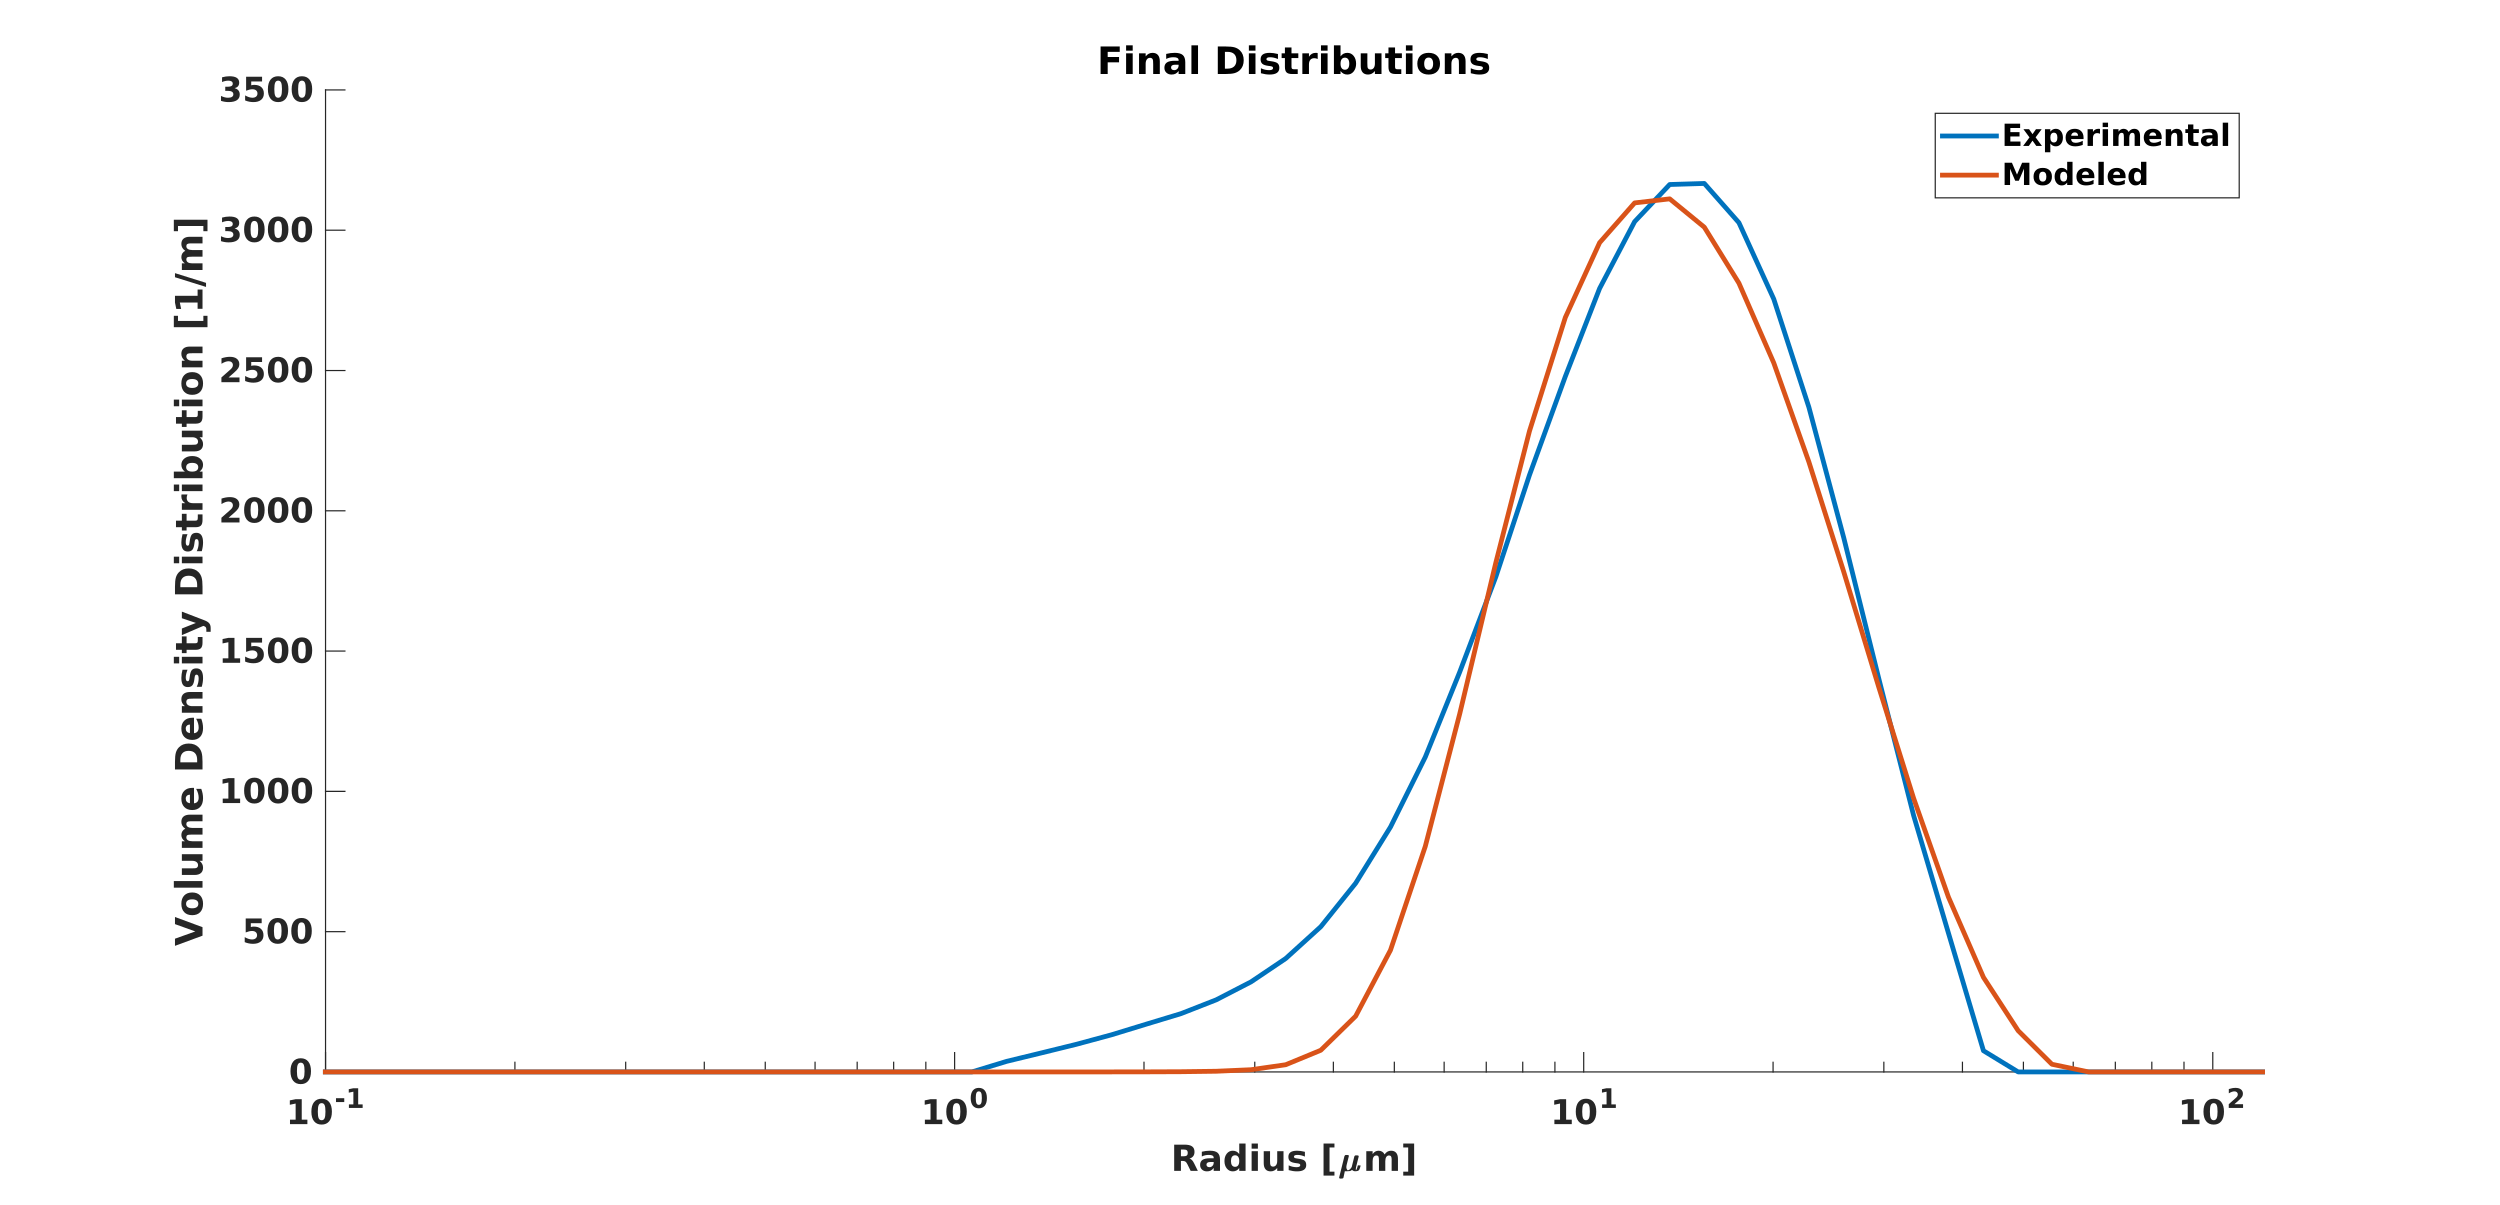 <?xml version="1.0"?>
<!DOCTYPE svg PUBLIC '-//W3C//DTD SVG 1.0//EN'
          'http://www.w3.org/TR/2001/REC-SVG-20010904/DTD/svg10.dtd'>
<svg xmlns:xlink="http://www.w3.org/1999/xlink" style="fill-opacity:1; color-rendering:auto; color-interpolation:auto; stroke:black; text-rendering:auto; stroke-linecap:square; stroke-miterlimit:10; stroke-opacity:1; shape-rendering:auto; fill:black; stroke-dasharray:none; font-weight:normal; stroke-width:1; font-family:'Dialog'; font-style:normal; stroke-linejoin:miter; font-size:12px; stroke-dashoffset:0; image-rendering:auto;" width="1390" height="670" xmlns="http://www.w3.org/2000/svg"
><rect width="100%" height="100%" fill="#333333" stroke="none"/><!--Generated by the Batik Graphics2D SVG Generator--><defs id="genericDefs"
  /><g
  ><defs id="defs1"
    ><clipPath clipPathUnits="userSpaceOnUse" id="clipPath1"
      ><path d="M0 0 L1390 0 L1390 670 L0 670 L0 0 Z"
      /></clipPath
    ></defs
    ><g style="fill:white; stroke:white;"
    ><rect x="0" y="0" width="1390" style="clip-path:url(#clipPath1); stroke:none;" height="670"
    /></g
    ><g style="fill:white; text-rendering:optimizeSpeed; color-rendering:optimizeSpeed; image-rendering:optimizeSpeed; shape-rendering:crispEdges; color-interpolation:sRGB; stroke:white;"
    ><rect x="0" width="1390" height="670" y="0" style="stroke:none;"
      /><path style="stroke:none;" d="M181 596 L1258 596 L1258 50 L181 50 Z"
    /></g
    ><g style="fill:rgb(38,38,38); text-rendering:geometricPrecision; color-rendering:optimizeQuality; image-rendering:optimizeQuality; stroke-linejoin:round; color-interpolation:linearRGB; stroke:rgb(38,38,38); stroke-width:0.667;"
    ><line y2="596" style="fill:none;" x1="181" x2="1258" y1="596"
      /><line y2="585.23" style="fill:none;" x1="181" x2="181" y1="596"
      /><line y2="585.23" style="fill:none;" x1="530.768" x2="530.768" y1="596"
      /><line y2="585.23" style="fill:none;" x1="880.537" x2="880.537" y1="596"
      /><line y2="585.23" style="fill:none;" x1="1230.305" x2="1230.305" y1="596"
      /><line y2="590.615" style="fill:none;" x1="286.291" x2="286.291" y1="596"
      /><line y2="590.615" style="fill:none;" x1="347.882" x2="347.882" y1="596"
      /><line y2="590.615" style="fill:none;" x1="391.582" x2="391.582" y1="596"
      /><line y2="590.615" style="fill:none;" x1="425.478" x2="425.478" y1="596"
      /><line y2="590.615" style="fill:none;" x1="453.173" x2="453.173" y1="596"
      /><line y2="590.615" style="fill:none;" x1="476.589" x2="476.589" y1="596"
      /><line y2="590.615" style="fill:none;" x1="496.872" x2="496.872" y1="596"
      /><line y2="590.615" style="fill:none;" x1="514.764" x2="514.764" y1="596"
      /><line y2="590.615" style="fill:none;" x1="636.059" x2="636.059" y1="596"
      /><line y2="590.615" style="fill:none;" x1="697.65" x2="697.65" y1="596"
      /><line y2="590.615" style="fill:none;" x1="741.35" x2="741.35" y1="596"
      /><line y2="590.615" style="fill:none;" x1="775.246" x2="775.246" y1="596"
      /><line y2="590.615" style="fill:none;" x1="802.941" x2="802.941" y1="596"
      /><line y2="590.615" style="fill:none;" x1="826.357" x2="826.357" y1="596"
      /><line y2="590.615" style="fill:none;" x1="846.641" x2="846.641" y1="596"
      /><line y2="590.615" style="fill:none;" x1="864.532" x2="864.532" y1="596"
      /><line y2="590.615" style="fill:none;" x1="985.827" x2="985.827" y1="596"
      /><line y2="590.615" style="fill:none;" x1="1047.418" x2="1047.418" y1="596"
      /><line y2="590.615" style="fill:none;" x1="1091.118" x2="1091.118" y1="596"
      /><line y2="590.615" style="fill:none;" x1="1125.014" x2="1125.014" y1="596"
      /><line y2="590.615" style="fill:none;" x1="1152.709" x2="1152.709" y1="596"
      /><line y2="590.615" style="fill:none;" x1="1176.125" x2="1176.125" y1="596"
      /><line y2="590.615" style="fill:none;" x1="1196.409" x2="1196.409" y1="596"
      /><line y2="590.615" style="fill:none;" x1="1214.3" x2="1214.3" y1="596"
    /></g
    ><g transform="translate(159,625)" style="font-size:19px; fill:rgb(38,38,38); text-rendering:geometricPrecision; color-rendering:optimizeQuality; image-rendering:optimizeQuality; color-interpolation:linearRGB; stroke:rgb(38,38,38); font-weight:bold;"
    ><path style="stroke:none;" d="M2.234 -2.469 L5.375 -2.469 L5.375 -11.422 L2.141 -10.75 L2.141 -13.188 L5.359 -13.844 L8.766 -13.844 L8.766 -2.469 L11.906 -2.469 L11.906 0 L2.234 0 L2.234 -2.469 ZM21.955 -6.938 Q21.955 -9.531 21.47 -10.594 Q20.986 -11.656 19.83 -11.656 Q18.689 -11.656 18.197 -10.594 Q17.705 -9.531 17.705 -6.938 Q17.705 -4.312 18.197 -3.234 Q18.689 -2.156 19.83 -2.156 Q20.97 -2.156 21.462 -3.234 Q21.955 -4.312 21.955 -6.938 ZM25.533 -6.906 Q25.533 -3.469 24.048 -1.602 Q22.564 0.266 19.83 0.266 Q17.095 0.266 15.611 -1.602 Q14.127 -3.469 14.127 -6.906 Q14.127 -10.359 15.611 -12.234 Q17.095 -14.109 19.83 -14.109 Q22.564 -14.109 24.048 -12.234 Q25.533 -10.359 25.533 -6.906 Z"
    /></g
    ><g transform="translate(186,616)" style="font-size:15px; fill:rgb(38,38,38); text-rendering:geometricPrecision; color-rendering:optimizeQuality; image-rendering:optimizeQuality; color-interpolation:linearRGB; stroke:rgb(38,38,38); font-weight:bold;"
    ><path style="stroke:none;" d="M0.812 -5.391 L5.406 -5.391 L5.406 -3.25 L0.812 -3.25 L0.812 -5.391 ZM7.991 -1.953 L10.476 -1.953 L10.476 -9.016 L7.913 -8.484 L7.913 -10.406 L10.46 -10.938 L13.148 -10.938 L13.148 -1.953 L15.632 -1.953 L15.632 0 L7.991 0 L7.991 -1.953 Z"
    /></g
    ><g transform="translate(512,625)" style="font-size:19px; fill:rgb(38,38,38); text-rendering:geometricPrecision; color-rendering:optimizeQuality; image-rendering:optimizeQuality; color-interpolation:linearRGB; stroke:rgb(38,38,38); font-weight:bold;"
    ><path style="stroke:none;" d="M2.234 -2.469 L5.375 -2.469 L5.375 -11.422 L2.141 -10.75 L2.141 -13.188 L5.359 -13.844 L8.766 -13.844 L8.766 -2.469 L11.906 -2.469 L11.906 0 L2.234 0 L2.234 -2.469 ZM21.955 -6.938 Q21.955 -9.531 21.47 -10.594 Q20.986 -11.656 19.83 -11.656 Q18.689 -11.656 18.197 -10.594 Q17.705 -9.531 17.705 -6.938 Q17.705 -4.312 18.197 -3.234 Q18.689 -2.156 19.83 -2.156 Q20.97 -2.156 21.462 -3.234 Q21.955 -4.312 21.955 -6.938 ZM25.533 -6.906 Q25.533 -3.469 24.048 -1.602 Q22.564 0.266 19.83 0.266 Q17.095 0.266 15.611 -1.602 Q14.127 -3.469 14.127 -6.906 Q14.127 -10.359 15.611 -12.234 Q17.095 -14.109 19.83 -14.109 Q22.564 -14.109 24.048 -12.234 Q25.533 -10.359 25.533 -6.906 Z"
    /></g
    ><g transform="translate(539,616)" style="font-size:15px; fill:rgb(38,38,38); text-rendering:geometricPrecision; color-rendering:optimizeQuality; image-rendering:optimizeQuality; color-interpolation:linearRGB; stroke:rgb(38,38,38); font-weight:bold;"
    ><path style="stroke:none;" d="M6.906 -5.484 Q6.906 -7.531 6.516 -8.367 Q6.125 -9.203 5.219 -9.203 Q4.312 -9.203 3.922 -8.367 Q3.531 -7.531 3.531 -5.484 Q3.531 -3.406 3.922 -2.555 Q4.312 -1.703 5.219 -1.703 Q6.125 -1.703 6.516 -2.555 Q6.906 -3.406 6.906 -5.484 ZM9.719 -5.453 Q9.719 -2.734 8.547 -1.258 Q7.375 0.219 5.219 0.219 Q3.062 0.219 1.891 -1.258 Q0.719 -2.734 0.719 -5.453 Q0.719 -8.188 1.891 -9.664 Q3.062 -11.141 5.219 -11.141 Q7.375 -11.141 8.547 -9.664 Q9.719 -8.188 9.719 -5.453 Z"
    /></g
    ><g transform="translate(862,625)" style="font-size:19px; fill:rgb(38,38,38); text-rendering:geometricPrecision; color-rendering:optimizeQuality; image-rendering:optimizeQuality; color-interpolation:linearRGB; stroke:rgb(38,38,38); font-weight:bold;"
    ><path style="stroke:none;" d="M2.234 -2.469 L5.375 -2.469 L5.375 -11.422 L2.141 -10.75 L2.141 -13.188 L5.359 -13.844 L8.766 -13.844 L8.766 -2.469 L11.906 -2.469 L11.906 0 L2.234 0 L2.234 -2.469 ZM21.955 -6.938 Q21.955 -9.531 21.47 -10.594 Q20.986 -11.656 19.83 -11.656 Q18.689 -11.656 18.197 -10.594 Q17.705 -9.531 17.705 -6.938 Q17.705 -4.312 18.197 -3.234 Q18.689 -2.156 19.83 -2.156 Q20.97 -2.156 21.462 -3.234 Q21.955 -4.312 21.955 -6.938 ZM25.533 -6.906 Q25.533 -3.469 24.048 -1.602 Q22.564 0.266 19.83 0.266 Q17.095 0.266 15.611 -1.602 Q14.127 -3.469 14.127 -6.906 Q14.127 -10.359 15.611 -12.234 Q17.095 -14.109 19.83 -14.109 Q22.564 -14.109 24.048 -12.234 Q25.533 -10.359 25.533 -6.906 Z"
    /></g
    ><g transform="translate(889,616)" style="font-size:15px; fill:rgb(38,38,38); text-rendering:geometricPrecision; color-rendering:optimizeQuality; image-rendering:optimizeQuality; color-interpolation:linearRGB; stroke:rgb(38,38,38); font-weight:bold;"
    ><path style="stroke:none;" d="M1.766 -1.953 L4.25 -1.953 L4.25 -9.016 L1.688 -8.484 L1.688 -10.406 L4.234 -10.938 L6.922 -10.938 L6.922 -1.953 L9.406 -1.953 L9.406 0 L1.766 0 L1.766 -1.953 Z"
    /></g
    ><g transform="translate(1211,625)" style="font-size:19px; fill:rgb(38,38,38); text-rendering:geometricPrecision; color-rendering:optimizeQuality; image-rendering:optimizeQuality; color-interpolation:linearRGB; stroke:rgb(38,38,38); font-weight:bold;"
    ><path style="stroke:none;" d="M2.234 -2.469 L5.375 -2.469 L5.375 -11.422 L2.141 -10.75 L2.141 -13.188 L5.359 -13.844 L8.766 -13.844 L8.766 -2.469 L11.906 -2.469 L11.906 0 L2.234 0 L2.234 -2.469 ZM21.955 -6.938 Q21.955 -9.531 21.47 -10.594 Q20.986 -11.656 19.83 -11.656 Q18.689 -11.656 18.197 -10.594 Q17.705 -9.531 17.705 -6.938 Q17.705 -4.312 18.197 -3.234 Q18.689 -2.156 19.83 -2.156 Q20.97 -2.156 21.462 -3.234 Q21.955 -4.312 21.955 -6.938 ZM25.533 -6.906 Q25.533 -3.469 24.048 -1.602 Q22.564 0.266 19.83 0.266 Q17.095 0.266 15.611 -1.602 Q14.127 -3.469 14.127 -6.906 Q14.127 -10.359 15.611 -12.234 Q17.095 -14.109 19.83 -14.109 Q22.564 -14.109 24.048 -12.234 Q25.533 -10.359 25.533 -6.906 Z"
    /></g
    ><g transform="translate(1238,616)" style="font-size:15px; fill:rgb(38,38,38); text-rendering:geometricPrecision; color-rendering:optimizeQuality; image-rendering:optimizeQuality; color-interpolation:linearRGB; stroke:rgb(38,38,38); font-weight:bold;"
    ><path style="stroke:none;" d="M4.328 -2.078 L9.141 -2.078 L9.141 0 L1.188 0 L1.188 -2.078 L5.172 -5.594 Q5.719 -6.078 5.969 -6.539 Q6.219 -7 6.219 -7.5 Q6.219 -8.266 5.703 -8.734 Q5.188 -9.203 4.344 -9.203 Q3.672 -9.203 2.891 -8.922 Q2.109 -8.641 1.219 -8.094 L1.219 -10.484 Q2.172 -10.797 3.102 -10.969 Q4.031 -11.141 4.922 -11.141 Q6.891 -11.141 7.977 -10.273 Q9.062 -9.406 9.062 -7.859 Q9.062 -6.969 8.602 -6.195 Q8.141 -5.422 6.656 -4.125 L4.328 -2.078 Z"
    /></g
    ><g transform="translate(651,651)" style="font-size:20px; fill:rgb(38,38,38); text-rendering:geometricPrecision; color-rendering:optimizeQuality; image-rendering:optimizeQuality; color-interpolation:linearRGB; stroke:rgb(38,38,38); font-weight:bold;"
    ><path style="stroke:none;" d="M7.172 -8.109 Q8.359 -8.109 8.875 -8.555 Q9.391 -9 9.391 -10 Q9.391 -11 8.875 -11.43 Q8.359 -11.859 7.172 -11.859 L5.594 -11.859 L5.594 -8.109 L7.172 -8.109 ZM5.594 -5.516 L5.594 0 L1.844 0 L1.844 -14.578 L7.578 -14.578 Q10.453 -14.578 11.797 -13.609 Q13.141 -12.641 13.141 -10.562 Q13.141 -9.109 12.445 -8.18 Q11.75 -7.25 10.344 -6.812 Q11.109 -6.641 11.719 -6.023 Q12.328 -5.406 12.953 -4.141 L15 0 L11 0 L9.219 -3.625 Q8.688 -4.719 8.133 -5.117 Q7.578 -5.516 6.656 -5.516 L5.594 -5.516 ZM21.979 -4.922 Q20.885 -4.922 20.338 -4.555 Q19.791 -4.188 19.791 -3.453 Q19.791 -2.797 20.236 -2.422 Q20.682 -2.047 21.463 -2.047 Q22.447 -2.047 23.127 -2.75 Q23.807 -3.453 23.807 -4.516 L23.807 -4.922 L21.979 -4.922 ZM27.322 -6.234 L27.322 0 L23.807 0 L23.807 -1.625 Q23.104 -0.625 22.221 -0.172 Q21.338 0.281 20.072 0.281 Q18.385 0.281 17.322 -0.711 Q16.26 -1.703 16.26 -3.281 Q16.26 -5.203 17.58 -6.102 Q18.9 -7 21.744 -7 L23.807 -7 L23.807 -7.281 Q23.807 -8.109 23.15 -8.492 Q22.494 -8.875 21.104 -8.875 Q19.979 -8.875 19.01 -8.648 Q18.041 -8.422 17.213 -7.984 L17.213 -10.641 Q18.338 -10.922 19.471 -11.062 Q20.604 -11.203 21.744 -11.203 Q24.697 -11.203 26.01 -10.039 Q27.322 -8.875 27.322 -6.234 ZM38.022 -9.344 L38.022 -15.203 L41.537 -15.203 L41.537 0 L38.022 0 L38.022 -1.578 Q37.303 -0.609 36.428 -0.164 Q35.553 0.281 34.412 0.281 Q32.397 0.281 31.1 -1.328 Q29.803 -2.938 29.803 -5.453 Q29.803 -7.984 31.1 -9.594 Q32.397 -11.203 34.412 -11.203 Q35.553 -11.203 36.428 -10.75 Q37.303 -10.297 38.022 -9.344 ZM35.709 -2.25 Q36.834 -2.25 37.428 -3.07 Q38.022 -3.891 38.022 -5.453 Q38.022 -7.016 37.428 -7.836 Q36.834 -8.656 35.709 -8.656 Q34.6 -8.656 34.006 -7.836 Q33.412 -7.016 33.412 -5.453 Q33.412 -3.891 34.006 -3.07 Q34.6 -2.25 35.709 -2.25 ZM44.9 -10.938 L48.385 -10.938 L48.385 0 L44.9 0 L44.9 -10.938 ZM44.9 -15.203 L48.385 -15.203 L48.385 -12.344 L44.9 -12.344 L44.9 -15.203 ZM51.631 -4.266 L51.631 -10.938 L55.147 -10.938 L55.147 -9.844 Q55.147 -8.953 55.139 -7.609 Q55.131 -6.266 55.131 -5.828 Q55.131 -4.5 55.201 -3.922 Q55.272 -3.344 55.428 -3.078 Q55.647 -2.734 55.99 -2.547 Q56.334 -2.359 56.787 -2.359 Q57.881 -2.359 58.506 -3.203 Q59.131 -4.047 59.131 -5.531 L59.131 -10.938 L62.631 -10.938 L62.631 0 L59.131 0 L59.131 -1.578 Q58.334 -0.625 57.451 -0.172 Q56.568 0.281 55.506 0.281 Q53.615 0.281 52.623 -0.883 Q51.631 -2.047 51.631 -4.266 ZM74.525 -10.594 L74.525 -7.938 Q73.416 -8.406 72.369 -8.641 Q71.322 -8.875 70.385 -8.875 Q69.4 -8.875 68.916 -8.625 Q68.432 -8.375 68.432 -7.859 Q68.432 -7.438 68.799 -7.219 Q69.166 -7 70.103 -6.891 L70.728 -6.797 Q73.416 -6.453 74.338 -5.672 Q75.26 -4.891 75.26 -3.219 Q75.26 -1.469 73.971 -0.594 Q72.682 0.281 70.135 0.281 Q69.041 0.281 67.885 0.109 Q66.728 -0.062 65.51 -0.406 L65.51 -3.062 Q66.557 -2.547 67.65 -2.297 Q68.744 -2.047 69.885 -2.047 Q70.916 -2.047 71.432 -2.328 Q71.947 -2.609 71.947 -3.172 Q71.947 -3.641 71.588 -3.867 Q71.228 -4.094 70.166 -4.219 L69.557 -4.297 Q67.213 -4.594 66.275 -5.383 Q65.338 -6.172 65.338 -7.781 Q65.338 -9.516 66.533 -10.359 Q67.728 -11.203 70.182 -11.203 Q71.15 -11.203 72.213 -11.055 Q73.275 -10.906 74.525 -10.594 ZM84.893 -15.203 L90.955 -15.203 L90.955 -13 L88.221 -13 L88.221 0.438 L90.955 0.438 L90.955 2.641 L84.893 2.641 L84.893 -15.203 Z"
    /></g
    ><g transform="translate(744,651)" style="font-size:20px; fill:rgb(38,38,38); text-rendering:geometricPrecision; color-rendering:optimizeQuality; image-rendering:optimizeQuality; font-family:'mwb_cmmi10'; color-interpolation:linearRGB; stroke:rgb(38,38,38); font-weight:bold;"
    ><path style="stroke:none;" d="M0.562 3.766 Q0.562 3.641 0.578 3.609 L3.516 -8.203 Q3.609 -8.484 3.836 -8.664 Q4.062 -8.844 4.359 -8.844 Q5.609 -8.844 5.789 -8.688 Q5.969 -8.531 5.969 -8.281 Q5.969 -8.219 5.961 -8.188 Q5.953 -8.156 5.938 -8.109 L4.766 -3.438 Q4.562 -2.609 4.562 -2 Q4.562 -1.266 4.914 -0.781 Q5.266 -0.297 5.266 -0.297 Q6.438 -0.297 7.547 -2.125 Q7.547 -2.141 7.555 -2.148 Q7.562 -2.156 7.562 -2.172 L9 -7.984 Q9.078 -8.25 9.32 -8.438 Q9.562 -8.625 9.844 -8.625 Q11.078 -8.625 11.258 -8.469 Q11.438 -8.312 11.438 -8.062 Q11.438 -7.938 11.422 -7.906 L9.984 -2.141 Q9.844 -1.578 9.844 -1.156 Q9.844 -0.297 9.844 -0.297 Q10.047 -0.297 10.367 -1.07 Q10.688 -1.844 10.922 -2.938 Q10.953 -3.062 11.078 -3.062 L11.312 -3.062 Q12.391 -3.062 12.445 -3 Q12.5 -2.938 12.5 -2.859 Q12.156 -1.469 11.742 -0.625 Q11.328 0.219 9.391 0.219 Q8.719 0.219 8.211 -0.156 Q7.703 -0.531 7.703 -0.531 Q7.703 -0.531 7.203 -0.156 Q6.703 0.219 4.969 0.219 Q3.719 0.219 3.719 0.203 L2.984 3.688 Q2.922 3.969 2.688 4.141 Q2.453 4.312 1.156 4.312 Q0.922 4.312 0.742 4.164 Q0.562 4.016 0.562 3.766 Z"
    /></g
    ><g transform="translate(758,651)" style="font-size:20px; fill:rgb(38,38,38); text-rendering:geometricPrecision; color-rendering:optimizeQuality; image-rendering:optimizeQuality; color-interpolation:linearRGB; stroke:rgb(38,38,38); font-weight:bold;"
    ><path style="stroke:none;" d="M11.812 -9.125 Q12.484 -10.141 13.398 -10.672 Q14.312 -11.203 15.406 -11.203 Q17.281 -11.203 18.273 -10.039 Q19.266 -8.875 19.266 -6.656 L19.266 0 L15.75 0 L15.75 -5.703 Q15.75 -5.828 15.758 -5.969 Q15.766 -6.109 15.766 -6.359 Q15.766 -7.516 15.422 -8.039 Q15.078 -8.562 14.312 -8.562 Q13.328 -8.562 12.781 -7.742 Q12.234 -6.922 12.219 -5.375 L12.219 0 L8.703 0 L8.703 -5.703 Q8.703 -7.516 8.391 -8.039 Q8.078 -8.562 7.281 -8.562 Q6.266 -8.562 5.719 -7.742 Q5.172 -6.922 5.172 -5.375 L5.172 0 L1.656 0 L1.656 -10.938 L5.172 -10.938 L5.172 -9.344 Q5.828 -10.266 6.656 -10.734 Q7.484 -11.203 8.5 -11.203 Q9.625 -11.203 10.5 -10.656 Q11.375 -10.109 11.812 -9.125 ZM28.262 2.641 L22.199 2.641 L22.199 0.438 L24.949 0.438 L24.949 -13 L22.199 -13 L22.199 -15.203 L28.262 -15.203 L28.262 2.641 Z"
    /></g
    ><g style="fill:rgb(38,38,38); text-rendering:geometricPrecision; color-rendering:optimizeQuality; image-rendering:optimizeQuality; stroke-linejoin:round; color-interpolation:linearRGB; stroke:rgb(38,38,38); stroke-width:0.667;"
    ><line y2="50" style="fill:none;" x1="181" x2="181" y1="596"
      /><line y2="596" style="fill:none;" x1="181" x2="191.77" y1="596"
      /><line y2="518" style="fill:none;" x1="181" x2="191.77" y1="518"
      /><line y2="440" style="fill:none;" x1="181" x2="191.77" y1="440"
      /><line y2="362" style="fill:none;" x1="181" x2="191.77" y1="362"
      /><line y2="284" style="fill:none;" x1="181" x2="191.77" y1="284"
      /><line y2="206" style="fill:none;" x1="181" x2="191.77" y1="206"
      /><line y2="128" style="fill:none;" x1="181" x2="191.77" y1="128"
      /><line y2="50" style="fill:none;" x1="181" x2="191.77" y1="50"
    /></g
    ><g transform="translate(174.6,596)" style="font-size:19px; fill:rgb(38,38,38); text-rendering:geometricPrecision; color-rendering:optimizeQuality; image-rendering:optimizeQuality; color-interpolation:linearRGB; stroke:rgb(38,38,38); font-weight:bold;"
    ><path style="stroke:none;" d="M-5.266 -0.438 Q-5.266 -3.031 -5.75 -4.094 Q-6.234 -5.156 -7.391 -5.156 Q-8.531 -5.156 -9.023 -4.094 Q-9.516 -3.031 -9.516 -0.438 Q-9.516 2.188 -9.023 3.266 Q-8.531 4.344 -7.391 4.344 Q-6.25 4.344 -5.758 3.266 Q-5.266 2.188 -5.266 -0.438 ZM-1.688 -0.406 Q-1.688 3.031 -3.172 4.898 Q-4.656 6.766 -7.391 6.766 Q-10.125 6.766 -11.609 4.898 Q-13.094 3.031 -13.094 -0.406 Q-13.094 -3.859 -11.609 -5.734 Q-10.125 -7.609 -7.391 -7.609 Q-4.656 -7.609 -3.172 -5.734 Q-1.688 -3.859 -1.688 -0.406 Z"
    /></g
    ><g transform="translate(174.6,518)" style="font-size:19px; fill:rgb(38,38,38); text-rendering:geometricPrecision; color-rendering:optimizeQuality; image-rendering:optimizeQuality; color-interpolation:linearRGB; stroke:rgb(38,38,38); font-weight:bold;"
    ><path style="stroke:none;" d="M-37.984 -7.344 L-29.109 -7.344 L-29.109 -4.719 L-35.141 -4.719 L-35.141 -2.578 Q-34.734 -2.688 -34.32 -2.75 Q-33.906 -2.812 -33.453 -2.812 Q-30.922 -2.812 -29.516 -1.547 Q-28.109 -0.281 -28.109 1.984 Q-28.109 4.234 -29.641 5.5 Q-31.172 6.766 -33.906 6.766 Q-35.078 6.766 -36.234 6.539 Q-37.391 6.312 -38.531 5.844 L-38.531 3.047 Q-37.406 3.688 -36.391 4.016 Q-35.375 4.344 -34.469 4.344 Q-33.172 4.344 -32.422 3.703 Q-31.672 3.062 -31.672 1.984 Q-31.672 0.891 -32.422 0.258 Q-33.172 -0.375 -34.469 -0.375 Q-35.234 -0.375 -36.109 -0.172 Q-36.984 0.031 -37.984 0.438 L-37.984 -7.344 ZM-18.045 -0.438 Q-18.045 -3.031 -18.53 -4.094 Q-19.014 -5.156 -20.17 -5.156 Q-21.311 -5.156 -21.803 -4.094 Q-22.295 -3.031 -22.295 -0.438 Q-22.295 2.188 -21.803 3.266 Q-21.311 4.344 -20.17 4.344 Q-19.03 4.344 -18.538 3.266 Q-18.045 2.188 -18.045 -0.438 ZM-14.467 -0.406 Q-14.467 3.031 -15.952 4.898 Q-17.436 6.766 -20.17 6.766 Q-22.905 6.766 -24.389 4.898 Q-25.873 3.031 -25.873 -0.406 Q-25.873 -3.859 -24.389 -5.734 Q-22.905 -7.609 -20.17 -7.609 Q-17.436 -7.609 -15.952 -5.734 Q-14.467 -3.859 -14.467 -0.406 ZM-4.825 -0.438 Q-4.825 -3.031 -5.31 -4.094 Q-5.794 -5.156 -6.95 -5.156 Q-8.091 -5.156 -8.583 -4.094 Q-9.075 -3.031 -9.075 -0.438 Q-9.075 2.188 -8.583 3.266 Q-8.091 4.344 -6.95 4.344 Q-5.81 4.344 -5.317 3.266 Q-4.825 2.188 -4.825 -0.438 ZM-1.247 -0.406 Q-1.247 3.031 -2.731 4.898 Q-4.216 6.766 -6.95 6.766 Q-9.685 6.766 -11.169 4.898 Q-12.653 3.031 -12.653 -0.406 Q-12.653 -3.859 -11.169 -5.734 Q-9.685 -7.609 -6.95 -7.609 Q-4.216 -7.609 -2.731 -5.734 Q-1.247 -3.859 -1.247 -0.406 Z"
    /></g
    ><g transform="translate(174.6,440)" style="font-size:19px; fill:rgb(38,38,38); text-rendering:geometricPrecision; color-rendering:optimizeQuality; image-rendering:optimizeQuality; color-interpolation:linearRGB; stroke:rgb(38,38,38); font-weight:bold;"
    ><path style="stroke:none;" d="M-50.766 4.031 L-47.625 4.031 L-47.625 -4.922 L-50.859 -4.25 L-50.859 -6.688 L-47.641 -7.344 L-44.234 -7.344 L-44.234 4.031 L-41.094 4.031 L-41.094 6.5 L-50.766 6.5 L-50.766 4.031 ZM-31.045 -0.438 Q-31.045 -3.031 -31.53 -4.094 Q-32.014 -5.156 -33.17 -5.156 Q-34.311 -5.156 -34.803 -4.094 Q-35.295 -3.031 -35.295 -0.438 Q-35.295 2.188 -34.803 3.266 Q-34.311 4.344 -33.17 4.344 Q-32.03 4.344 -31.538 3.266 Q-31.045 2.188 -31.045 -0.438 ZM-27.467 -0.406 Q-27.467 3.031 -28.952 4.898 Q-30.436 6.766 -33.17 6.766 Q-35.905 6.766 -37.389 4.898 Q-38.873 3.031 -38.873 -0.406 Q-38.873 -3.859 -37.389 -5.734 Q-35.905 -7.609 -33.17 -7.609 Q-30.436 -7.609 -28.952 -5.734 Q-27.467 -3.859 -27.467 -0.406 ZM-17.825 -0.438 Q-17.825 -3.031 -18.31 -4.094 Q-18.794 -5.156 -19.95 -5.156 Q-21.091 -5.156 -21.583 -4.094 Q-22.075 -3.031 -22.075 -0.438 Q-22.075 2.188 -21.583 3.266 Q-21.091 4.344 -19.95 4.344 Q-18.81 4.344 -18.317 3.266 Q-17.825 2.188 -17.825 -0.438 ZM-14.247 -0.406 Q-14.247 3.031 -15.731 4.898 Q-17.216 6.766 -19.95 6.766 Q-22.685 6.766 -24.169 4.898 Q-25.653 3.031 -25.653 -0.406 Q-25.653 -3.859 -24.169 -5.734 Q-22.685 -7.609 -19.95 -7.609 Q-17.216 -7.609 -15.731 -5.734 Q-14.247 -3.859 -14.247 -0.406 ZM-4.605 -0.438 Q-4.605 -3.031 -5.089 -4.094 Q-5.574 -5.156 -6.73 -5.156 Q-7.871 -5.156 -8.363 -4.094 Q-8.855 -3.031 -8.855 -0.438 Q-8.855 2.188 -8.363 3.266 Q-7.871 4.344 -6.73 4.344 Q-5.589 4.344 -5.097 3.266 Q-4.605 2.188 -4.605 -0.438 ZM-1.027 -0.406 Q-1.027 3.031 -2.511 4.898 Q-3.996 6.766 -6.73 6.766 Q-9.464 6.766 -10.949 4.898 Q-12.433 3.031 -12.433 -0.406 Q-12.433 -3.859 -10.949 -5.734 Q-9.464 -7.609 -6.73 -7.609 Q-3.996 -7.609 -2.511 -5.734 Q-1.027 -3.859 -1.027 -0.406 Z"
    /></g
    ><g transform="translate(174.6,362)" style="font-size:19px; fill:rgb(38,38,38); text-rendering:geometricPrecision; color-rendering:optimizeQuality; image-rendering:optimizeQuality; color-interpolation:linearRGB; stroke:rgb(38,38,38); font-weight:bold;"
    ><path style="stroke:none;" d="M-50.766 4.031 L-47.625 4.031 L-47.625 -4.922 L-50.859 -4.25 L-50.859 -6.688 L-47.641 -7.344 L-44.234 -7.344 L-44.234 4.031 L-41.094 4.031 L-41.094 6.5 L-50.766 6.5 L-50.766 4.031 ZM-37.764 -7.344 L-28.889 -7.344 L-28.889 -4.719 L-34.92 -4.719 L-34.92 -2.578 Q-34.514 -2.688 -34.1 -2.75 Q-33.686 -2.812 -33.233 -2.812 Q-30.702 -2.812 -29.295 -1.547 Q-27.889 -0.281 -27.889 1.984 Q-27.889 4.234 -29.42 5.5 Q-30.952 6.766 -33.686 6.766 Q-34.858 6.766 -36.014 6.539 Q-37.17 6.312 -38.311 5.844 L-38.311 3.047 Q-37.186 3.688 -36.17 4.016 Q-35.155 4.344 -34.248 4.344 Q-32.952 4.344 -32.202 3.703 Q-31.452 3.062 -31.452 1.984 Q-31.452 0.891 -32.202 0.258 Q-32.952 -0.375 -34.248 -0.375 Q-35.014 -0.375 -35.889 -0.172 Q-36.764 0.031 -37.764 0.438 L-37.764 -7.344 ZM-17.825 -0.438 Q-17.825 -3.031 -18.31 -4.094 Q-18.794 -5.156 -19.95 -5.156 Q-21.091 -5.156 -21.583 -4.094 Q-22.075 -3.031 -22.075 -0.438 Q-22.075 2.188 -21.583 3.266 Q-21.091 4.344 -19.95 4.344 Q-18.81 4.344 -18.317 3.266 Q-17.825 2.188 -17.825 -0.438 ZM-14.247 -0.406 Q-14.247 3.031 -15.731 4.898 Q-17.216 6.766 -19.95 6.766 Q-22.685 6.766 -24.169 4.898 Q-25.653 3.031 -25.653 -0.406 Q-25.653 -3.859 -24.169 -5.734 Q-22.685 -7.609 -19.95 -7.609 Q-17.216 -7.609 -15.731 -5.734 Q-14.247 -3.859 -14.247 -0.406 ZM-4.605 -0.438 Q-4.605 -3.031 -5.089 -4.094 Q-5.574 -5.156 -6.73 -5.156 Q-7.871 -5.156 -8.363 -4.094 Q-8.855 -3.031 -8.855 -0.438 Q-8.855 2.188 -8.363 3.266 Q-7.871 4.344 -6.73 4.344 Q-5.589 4.344 -5.097 3.266 Q-4.605 2.188 -4.605 -0.438 ZM-1.027 -0.406 Q-1.027 3.031 -2.511 4.898 Q-3.996 6.766 -6.73 6.766 Q-9.464 6.766 -10.949 4.898 Q-12.433 3.031 -12.433 -0.406 Q-12.433 -3.859 -10.949 -5.734 Q-9.464 -7.609 -6.73 -7.609 Q-3.996 -7.609 -2.511 -5.734 Q-1.027 -3.859 -1.027 -0.406 Z"
    /></g
    ><g transform="translate(174.6,284)" style="font-size:19px; fill:rgb(38,38,38); text-rendering:geometricPrecision; color-rendering:optimizeQuality; image-rendering:optimizeQuality; color-interpolation:linearRGB; stroke:rgb(38,38,38); font-weight:bold;"
    ><path style="stroke:none;" d="M-47.531 3.875 L-41.438 3.875 L-41.438 6.5 L-51.5 6.5 L-51.5 3.875 L-46.438 -0.594 Q-45.766 -1.203 -45.438 -1.789 Q-45.109 -2.375 -45.109 -3 Q-45.109 -3.969 -45.766 -4.562 Q-46.422 -5.156 -47.5 -5.156 Q-48.344 -5.156 -49.336 -4.805 Q-50.328 -4.453 -51.453 -3.75 L-51.453 -6.781 Q-50.25 -7.188 -49.07 -7.398 Q-47.891 -7.609 -46.766 -7.609 Q-44.281 -7.609 -42.906 -6.508 Q-41.531 -5.406 -41.531 -3.453 Q-41.531 -2.328 -42.109 -1.344 Q-42.688 -0.359 -44.562 1.281 L-47.531 3.875 ZM-31.045 -0.438 Q-31.045 -3.031 -31.53 -4.094 Q-32.014 -5.156 -33.17 -5.156 Q-34.311 -5.156 -34.803 -4.094 Q-35.295 -3.031 -35.295 -0.438 Q-35.295 2.188 -34.803 3.266 Q-34.311 4.344 -33.17 4.344 Q-32.03 4.344 -31.538 3.266 Q-31.045 2.188 -31.045 -0.438 ZM-27.467 -0.406 Q-27.467 3.031 -28.952 4.898 Q-30.436 6.766 -33.17 6.766 Q-35.905 6.766 -37.389 4.898 Q-38.873 3.031 -38.873 -0.406 Q-38.873 -3.859 -37.389 -5.734 Q-35.905 -7.609 -33.17 -7.609 Q-30.436 -7.609 -28.952 -5.734 Q-27.467 -3.859 -27.467 -0.406 ZM-17.825 -0.438 Q-17.825 -3.031 -18.31 -4.094 Q-18.794 -5.156 -19.95 -5.156 Q-21.091 -5.156 -21.583 -4.094 Q-22.075 -3.031 -22.075 -0.438 Q-22.075 2.188 -21.583 3.266 Q-21.091 4.344 -19.95 4.344 Q-18.81 4.344 -18.317 3.266 Q-17.825 2.188 -17.825 -0.438 ZM-14.247 -0.406 Q-14.247 3.031 -15.731 4.898 Q-17.216 6.766 -19.95 6.766 Q-22.685 6.766 -24.169 4.898 Q-25.653 3.031 -25.653 -0.406 Q-25.653 -3.859 -24.169 -5.734 Q-22.685 -7.609 -19.95 -7.609 Q-17.216 -7.609 -15.731 -5.734 Q-14.247 -3.859 -14.247 -0.406 ZM-4.605 -0.438 Q-4.605 -3.031 -5.089 -4.094 Q-5.574 -5.156 -6.73 -5.156 Q-7.871 -5.156 -8.363 -4.094 Q-8.855 -3.031 -8.855 -0.438 Q-8.855 2.188 -8.363 3.266 Q-7.871 4.344 -6.73 4.344 Q-5.589 4.344 -5.097 3.266 Q-4.605 2.188 -4.605 -0.438 ZM-1.027 -0.406 Q-1.027 3.031 -2.511 4.898 Q-3.996 6.766 -6.73 6.766 Q-9.464 6.766 -10.949 4.898 Q-12.433 3.031 -12.433 -0.406 Q-12.433 -3.859 -10.949 -5.734 Q-9.464 -7.609 -6.73 -7.609 Q-3.996 -7.609 -2.511 -5.734 Q-1.027 -3.859 -1.027 -0.406 Z"
    /></g
    ><g transform="translate(174.6,206)" style="font-size:19px; fill:rgb(38,38,38); text-rendering:geometricPrecision; color-rendering:optimizeQuality; image-rendering:optimizeQuality; color-interpolation:linearRGB; stroke:rgb(38,38,38); font-weight:bold;"
    ><path style="stroke:none;" d="M-47.531 3.875 L-41.438 3.875 L-41.438 6.5 L-51.5 6.5 L-51.5 3.875 L-46.438 -0.594 Q-45.766 -1.203 -45.438 -1.789 Q-45.109 -2.375 -45.109 -3 Q-45.109 -3.969 -45.766 -4.562 Q-46.422 -5.156 -47.5 -5.156 Q-48.344 -5.156 -49.336 -4.805 Q-50.328 -4.453 -51.453 -3.75 L-51.453 -6.781 Q-50.25 -7.188 -49.07 -7.398 Q-47.891 -7.609 -46.766 -7.609 Q-44.281 -7.609 -42.906 -6.508 Q-41.531 -5.406 -41.531 -3.453 Q-41.531 -2.328 -42.109 -1.344 Q-42.688 -0.359 -44.562 1.281 L-47.531 3.875 ZM-37.764 -7.344 L-28.889 -7.344 L-28.889 -4.719 L-34.92 -4.719 L-34.92 -2.578 Q-34.514 -2.688 -34.1 -2.75 Q-33.686 -2.812 -33.233 -2.812 Q-30.702 -2.812 -29.295 -1.547 Q-27.889 -0.281 -27.889 1.984 Q-27.889 4.234 -29.42 5.5 Q-30.952 6.766 -33.686 6.766 Q-34.858 6.766 -36.014 6.539 Q-37.17 6.312 -38.311 5.844 L-38.311 3.047 Q-37.186 3.688 -36.17 4.016 Q-35.155 4.344 -34.248 4.344 Q-32.952 4.344 -32.202 3.703 Q-31.452 3.062 -31.452 1.984 Q-31.452 0.891 -32.202 0.258 Q-32.952 -0.375 -34.248 -0.375 Q-35.014 -0.375 -35.889 -0.172 Q-36.764 0.031 -37.764 0.438 L-37.764 -7.344 ZM-17.825 -0.438 Q-17.825 -3.031 -18.31 -4.094 Q-18.794 -5.156 -19.95 -5.156 Q-21.091 -5.156 -21.583 -4.094 Q-22.075 -3.031 -22.075 -0.438 Q-22.075 2.188 -21.583 3.266 Q-21.091 4.344 -19.95 4.344 Q-18.81 4.344 -18.317 3.266 Q-17.825 2.188 -17.825 -0.438 ZM-14.247 -0.406 Q-14.247 3.031 -15.731 4.898 Q-17.216 6.766 -19.95 6.766 Q-22.685 6.766 -24.169 4.898 Q-25.653 3.031 -25.653 -0.406 Q-25.653 -3.859 -24.169 -5.734 Q-22.685 -7.609 -19.95 -7.609 Q-17.216 -7.609 -15.731 -5.734 Q-14.247 -3.859 -14.247 -0.406 ZM-4.605 -0.438 Q-4.605 -3.031 -5.089 -4.094 Q-5.574 -5.156 -6.73 -5.156 Q-7.871 -5.156 -8.363 -4.094 Q-8.855 -3.031 -8.855 -0.438 Q-8.855 2.188 -8.363 3.266 Q-7.871 4.344 -6.73 4.344 Q-5.589 4.344 -5.097 3.266 Q-4.605 2.188 -4.605 -0.438 ZM-1.027 -0.406 Q-1.027 3.031 -2.511 4.898 Q-3.996 6.766 -6.73 6.766 Q-9.464 6.766 -10.949 4.898 Q-12.433 3.031 -12.433 -0.406 Q-12.433 -3.859 -10.949 -5.734 Q-9.464 -7.609 -6.73 -7.609 Q-3.996 -7.609 -2.511 -5.734 Q-1.027 -3.859 -1.027 -0.406 Z"
    /></g
    ><g transform="translate(174.6,128)" style="font-size:19px; fill:rgb(38,38,38); text-rendering:geometricPrecision; color-rendering:optimizeQuality; image-rendering:optimizeQuality; color-interpolation:linearRGB; stroke:rgb(38,38,38); font-weight:bold;"
    ><path style="stroke:none;" d="M-44.156 -0.969 Q-42.75 -0.609 -42.023 0.289 Q-41.297 1.188 -41.297 2.562 Q-41.297 4.625 -42.875 5.695 Q-44.453 6.766 -47.469 6.766 Q-48.531 6.766 -49.609 6.594 Q-50.688 6.422 -51.734 6.078 L-51.734 3.328 Q-50.734 3.828 -49.742 4.086 Q-48.75 4.344 -47.797 4.344 Q-46.375 4.344 -45.617 3.852 Q-44.859 3.359 -44.859 2.438 Q-44.859 1.484 -45.633 1 Q-46.406 0.516 -47.922 0.516 L-49.359 0.516 L-49.359 -1.781 L-47.844 -1.781 Q-46.5 -1.781 -45.844 -2.203 Q-45.188 -2.625 -45.188 -3.484 Q-45.188 -4.297 -45.828 -4.727 Q-46.469 -5.156 -47.641 -5.156 Q-48.5 -5.156 -49.383 -4.961 Q-50.266 -4.766 -51.141 -4.391 L-51.141 -7.016 Q-50.078 -7.312 -49.039 -7.461 Q-48 -7.609 -47 -7.609 Q-44.297 -7.609 -42.953 -6.719 Q-41.609 -5.828 -41.609 -4.047 Q-41.609 -2.828 -42.25 -2.055 Q-42.891 -1.281 -44.156 -0.969 ZM-31.045 -0.438 Q-31.045 -3.031 -31.53 -4.094 Q-32.014 -5.156 -33.17 -5.156 Q-34.311 -5.156 -34.803 -4.094 Q-35.295 -3.031 -35.295 -0.438 Q-35.295 2.188 -34.803 3.266 Q-34.311 4.344 -33.17 4.344 Q-32.03 4.344 -31.538 3.266 Q-31.045 2.188 -31.045 -0.438 ZM-27.467 -0.406 Q-27.467 3.031 -28.952 4.898 Q-30.436 6.766 -33.17 6.766 Q-35.905 6.766 -37.389 4.898 Q-38.873 3.031 -38.873 -0.406 Q-38.873 -3.859 -37.389 -5.734 Q-35.905 -7.609 -33.17 -7.609 Q-30.436 -7.609 -28.952 -5.734 Q-27.467 -3.859 -27.467 -0.406 ZM-17.825 -0.438 Q-17.825 -3.031 -18.31 -4.094 Q-18.794 -5.156 -19.95 -5.156 Q-21.091 -5.156 -21.583 -4.094 Q-22.075 -3.031 -22.075 -0.438 Q-22.075 2.188 -21.583 3.266 Q-21.091 4.344 -19.95 4.344 Q-18.81 4.344 -18.317 3.266 Q-17.825 2.188 -17.825 -0.438 ZM-14.247 -0.406 Q-14.247 3.031 -15.731 4.898 Q-17.216 6.766 -19.95 6.766 Q-22.685 6.766 -24.169 4.898 Q-25.653 3.031 -25.653 -0.406 Q-25.653 -3.859 -24.169 -5.734 Q-22.685 -7.609 -19.95 -7.609 Q-17.216 -7.609 -15.731 -5.734 Q-14.247 -3.859 -14.247 -0.406 ZM-4.605 -0.438 Q-4.605 -3.031 -5.089 -4.094 Q-5.574 -5.156 -6.73 -5.156 Q-7.871 -5.156 -8.363 -4.094 Q-8.855 -3.031 -8.855 -0.438 Q-8.855 2.188 -8.363 3.266 Q-7.871 4.344 -6.73 4.344 Q-5.589 4.344 -5.097 3.266 Q-4.605 2.188 -4.605 -0.438 ZM-1.027 -0.406 Q-1.027 3.031 -2.511 4.898 Q-3.996 6.766 -6.73 6.766 Q-9.464 6.766 -10.949 4.898 Q-12.433 3.031 -12.433 -0.406 Q-12.433 -3.859 -10.949 -5.734 Q-9.464 -7.609 -6.73 -7.609 Q-3.996 -7.609 -2.511 -5.734 Q-1.027 -3.859 -1.027 -0.406 Z"
    /></g
    ><g transform="translate(174.6,50)" style="font-size:19px; fill:rgb(38,38,38); text-rendering:geometricPrecision; color-rendering:optimizeQuality; image-rendering:optimizeQuality; color-interpolation:linearRGB; stroke:rgb(38,38,38); font-weight:bold;"
    ><path style="stroke:none;" d="M-44.156 -0.969 Q-42.75 -0.609 -42.023 0.289 Q-41.297 1.188 -41.297 2.562 Q-41.297 4.625 -42.875 5.695 Q-44.453 6.766 -47.469 6.766 Q-48.531 6.766 -49.609 6.594 Q-50.688 6.422 -51.734 6.078 L-51.734 3.328 Q-50.734 3.828 -49.742 4.086 Q-48.75 4.344 -47.797 4.344 Q-46.375 4.344 -45.617 3.852 Q-44.859 3.359 -44.859 2.438 Q-44.859 1.484 -45.633 1 Q-46.406 0.516 -47.922 0.516 L-49.359 0.516 L-49.359 -1.781 L-47.844 -1.781 Q-46.5 -1.781 -45.844 -2.203 Q-45.188 -2.625 -45.188 -3.484 Q-45.188 -4.297 -45.828 -4.727 Q-46.469 -5.156 -47.641 -5.156 Q-48.5 -5.156 -49.383 -4.961 Q-50.266 -4.766 -51.141 -4.391 L-51.141 -7.016 Q-50.078 -7.312 -49.039 -7.461 Q-48 -7.609 -47 -7.609 Q-44.297 -7.609 -42.953 -6.719 Q-41.609 -5.828 -41.609 -4.047 Q-41.609 -2.828 -42.25 -2.055 Q-42.891 -1.281 -44.156 -0.969 ZM-37.764 -7.344 L-28.889 -7.344 L-28.889 -4.719 L-34.92 -4.719 L-34.92 -2.578 Q-34.514 -2.688 -34.1 -2.75 Q-33.686 -2.812 -33.233 -2.812 Q-30.702 -2.812 -29.295 -1.547 Q-27.889 -0.281 -27.889 1.984 Q-27.889 4.234 -29.42 5.5 Q-30.952 6.766 -33.686 6.766 Q-34.858 6.766 -36.014 6.539 Q-37.17 6.312 -38.311 5.844 L-38.311 3.047 Q-37.186 3.688 -36.17 4.016 Q-35.155 4.344 -34.248 4.344 Q-32.952 4.344 -32.202 3.703 Q-31.452 3.062 -31.452 1.984 Q-31.452 0.891 -32.202 0.258 Q-32.952 -0.375 -34.248 -0.375 Q-35.014 -0.375 -35.889 -0.172 Q-36.764 0.031 -37.764 0.438 L-37.764 -7.344 ZM-17.825 -0.438 Q-17.825 -3.031 -18.31 -4.094 Q-18.794 -5.156 -19.95 -5.156 Q-21.091 -5.156 -21.583 -4.094 Q-22.075 -3.031 -22.075 -0.438 Q-22.075 2.188 -21.583 3.266 Q-21.091 4.344 -19.95 4.344 Q-18.81 4.344 -18.317 3.266 Q-17.825 2.188 -17.825 -0.438 ZM-14.247 -0.406 Q-14.247 3.031 -15.731 4.898 Q-17.216 6.766 -19.95 6.766 Q-22.685 6.766 -24.169 4.898 Q-25.653 3.031 -25.653 -0.406 Q-25.653 -3.859 -24.169 -5.734 Q-22.685 -7.609 -19.95 -7.609 Q-17.216 -7.609 -15.731 -5.734 Q-14.247 -3.859 -14.247 -0.406 ZM-4.605 -0.438 Q-4.605 -3.031 -5.089 -4.094 Q-5.574 -5.156 -6.73 -5.156 Q-7.871 -5.156 -8.363 -4.094 Q-8.855 -3.031 -8.855 -0.438 Q-8.855 2.188 -8.363 3.266 Q-7.871 4.344 -6.73 4.344 Q-5.589 4.344 -5.097 3.266 Q-4.605 2.188 -4.605 -0.438 ZM-1.027 -0.406 Q-1.027 3.031 -2.511 4.898 Q-3.996 6.766 -6.73 6.766 Q-9.464 6.766 -10.949 4.898 Q-12.433 3.031 -12.433 -0.406 Q-12.433 -3.859 -10.949 -5.734 Q-9.464 -7.609 -6.73 -7.609 Q-3.996 -7.609 -2.511 -5.734 Q-1.027 -3.859 -1.027 -0.406 Z"
    /></g
    ><g transform="translate(117.6,323) rotate(-90)" style="font-size:21px; fill:rgb(38,38,38); text-rendering:geometricPrecision; color-rendering:optimizeQuality; image-rendering:optimizeQuality; color-interpolation:linearRGB; stroke:rgb(38,38,38); font-weight:bold;"
    ><path style="stroke:none;" d="M-202.891 -20.312 L-198.922 -20.312 L-194.875 -9.016 L-190.812 -20.312 L-186.844 -20.312 L-192.516 -5 L-197.234 -5 L-202.891 -20.312 ZM-179.513 -14.141 Q-180.732 -14.141 -181.373 -13.266 Q-182.013 -12.391 -182.013 -10.734 Q-182.013 -9.078 -181.373 -8.203 Q-180.732 -7.328 -179.513 -7.328 Q-178.326 -7.328 -177.685 -8.203 Q-177.044 -9.078 -177.044 -10.734 Q-177.044 -12.391 -177.685 -13.266 Q-178.326 -14.141 -179.513 -14.141 ZM-179.513 -16.766 Q-176.56 -16.766 -174.888 -15.164 Q-173.216 -13.562 -173.216 -10.734 Q-173.216 -7.906 -174.888 -6.305 Q-176.56 -4.703 -179.513 -4.703 Q-182.498 -4.703 -184.169 -6.305 Q-185.841 -7.906 -185.841 -10.734 Q-185.841 -13.562 -184.169 -15.164 Q-182.498 -16.766 -179.513 -16.766 ZM-170.555 -20.953 L-166.883 -20.953 L-166.883 -5 L-170.555 -5 L-170.555 -20.953 ZM-163.481 -9.469 L-163.481 -16.484 L-159.794 -16.484 L-159.794 -15.344 Q-159.794 -14.406 -159.802 -12.992 Q-159.81 -11.578 -159.81 -11.109 Q-159.81 -9.734 -159.739 -9.117 Q-159.669 -8.5 -159.497 -8.234 Q-159.263 -7.875 -158.903 -7.68 Q-158.544 -7.484 -158.06 -7.484 Q-156.919 -7.484 -156.263 -8.367 Q-155.606 -9.25 -155.606 -10.812 L-155.606 -16.484 L-151.935 -16.484 L-151.935 -5 L-155.606 -5 L-155.606 -6.656 Q-156.435 -5.656 -157.364 -5.18 Q-158.294 -4.703 -159.403 -4.703 Q-161.403 -4.703 -162.442 -5.922 Q-163.481 -7.141 -163.481 -9.469 ZM-137.766 -14.578 Q-137.062 -15.641 -136.109 -16.203 Q-135.156 -16.766 -134 -16.766 Q-132.016 -16.766 -130.984 -15.547 Q-129.953 -14.328 -129.953 -12 L-129.953 -5 L-133.641 -5 L-133.641 -10.984 Q-133.625 -11.125 -133.625 -11.266 Q-133.625 -11.406 -133.625 -11.672 Q-133.625 -12.891 -133.984 -13.445 Q-134.344 -14 -135.141 -14 Q-136.188 -14 -136.758 -13.133 Q-137.328 -12.266 -137.344 -10.641 L-137.344 -5 L-141.031 -5 L-141.031 -10.984 Q-141.031 -12.891 -141.359 -13.445 Q-141.688 -14 -142.531 -14 Q-143.594 -14 -144.164 -13.133 Q-144.734 -12.266 -144.734 -10.656 L-144.734 -5 L-148.422 -5 L-148.422 -16.484 L-144.734 -16.484 L-144.734 -14.797 Q-144.062 -15.781 -143.188 -16.273 Q-142.312 -16.766 -141.25 -16.766 Q-140.062 -16.766 -139.148 -16.188 Q-138.234 -15.609 -137.766 -14.578 ZM-115.056 -10.766 L-115.056 -9.734 L-123.649 -9.734 Q-123.509 -8.438 -122.712 -7.789 Q-121.915 -7.141 -120.478 -7.141 Q-119.321 -7.141 -118.103 -7.484 Q-116.884 -7.828 -115.603 -8.531 L-115.603 -5.703 Q-116.915 -5.203 -118.212 -4.953 Q-119.509 -4.703 -120.821 -4.703 Q-123.931 -4.703 -125.657 -6.289 Q-127.384 -7.875 -127.384 -10.734 Q-127.384 -13.547 -125.689 -15.156 Q-123.993 -16.766 -121.024 -16.766 Q-118.306 -16.766 -116.681 -15.133 Q-115.056 -13.5 -115.056 -10.766 ZM-118.837 -12 Q-118.837 -13.047 -119.446 -13.688 Q-120.056 -14.328 -121.04 -14.328 Q-122.103 -14.328 -122.774 -13.727 Q-123.446 -13.125 -123.603 -12 L-118.837 -12 ZM-100.861 -17.328 L-100.861 -7.984 L-99.439 -7.984 Q-97.033 -7.984 -95.752 -9.188 Q-94.471 -10.391 -94.471 -12.672 Q-94.471 -14.953 -95.744 -16.141 Q-97.018 -17.328 -99.439 -17.328 L-100.861 -17.328 ZM-104.814 -20.312 L-100.643 -20.312 Q-97.158 -20.312 -95.455 -19.812 Q-93.752 -19.312 -92.518 -18.125 Q-91.455 -17.094 -90.932 -15.734 Q-90.408 -14.375 -90.408 -12.672 Q-90.408 -10.938 -90.932 -9.578 Q-91.455 -8.219 -92.518 -7.188 Q-93.752 -6 -95.478 -5.5 Q-97.205 -5 -100.643 -5 L-104.814 -5 L-104.814 -20.312 ZM-76.07 -10.766 L-76.07 -9.734 L-84.664 -9.734 Q-84.523 -8.438 -83.727 -7.789 Q-82.93 -7.141 -81.492 -7.141 Q-80.336 -7.141 -79.117 -7.484 Q-77.898 -7.828 -76.617 -8.531 L-76.617 -5.703 Q-77.93 -5.203 -79.227 -4.953 Q-80.523 -4.703 -81.836 -4.703 Q-84.945 -4.703 -86.672 -6.289 Q-88.398 -7.875 -88.398 -10.734 Q-88.398 -13.547 -86.703 -15.156 Q-85.008 -16.766 -82.039 -16.766 Q-79.32 -16.766 -77.695 -15.133 Q-76.07 -13.5 -76.07 -10.766 ZM-79.852 -12 Q-79.852 -13.047 -80.461 -13.688 Q-81.07 -14.328 -82.055 -14.328 Q-83.117 -14.328 -83.789 -13.727 Q-84.461 -13.125 -84.617 -12 L-79.852 -12 ZM-61.749 -12 L-61.749 -5 L-65.437 -5 L-65.437 -6.141 L-65.437 -10.359 Q-65.437 -11.844 -65.507 -12.406 Q-65.578 -12.969 -65.734 -13.234 Q-65.953 -13.594 -66.32 -13.797 Q-66.687 -14 -67.171 -14 Q-68.312 -14 -68.968 -13.109 Q-69.624 -12.219 -69.624 -10.656 L-69.624 -5 L-73.296 -5 L-73.296 -16.484 L-69.624 -16.484 L-69.624 -14.797 Q-68.796 -15.812 -67.867 -16.289 Q-66.937 -16.766 -65.796 -16.766 Q-63.812 -16.766 -62.781 -15.547 Q-61.749 -14.328 -61.749 -12 ZM-49.377 -16.125 L-49.377 -13.344 Q-50.549 -13.828 -51.651 -14.078 Q-52.752 -14.328 -53.721 -14.328 Q-54.768 -14.328 -55.276 -14.062 Q-55.784 -13.797 -55.784 -13.25 Q-55.784 -12.812 -55.401 -12.578 Q-55.018 -12.344 -54.018 -12.234 L-53.377 -12.141 Q-50.549 -11.781 -49.581 -10.961 Q-48.612 -10.141 -48.612 -8.391 Q-48.612 -6.547 -49.963 -5.625 Q-51.315 -4.703 -54.002 -4.703 Q-55.143 -4.703 -56.354 -4.883 Q-57.565 -5.062 -58.846 -5.422 L-58.846 -8.203 Q-57.752 -7.672 -56.596 -7.406 Q-55.44 -7.141 -54.252 -7.141 Q-53.174 -7.141 -52.635 -7.438 Q-52.096 -7.734 -52.096 -8.328 Q-52.096 -8.812 -52.471 -9.055 Q-52.846 -9.297 -53.956 -9.438 L-54.612 -9.516 Q-57.049 -9.812 -58.034 -10.648 Q-59.018 -11.484 -59.018 -13.172 Q-59.018 -15 -57.768 -15.883 Q-56.518 -16.766 -53.94 -16.766 Q-52.924 -16.766 -51.807 -16.609 Q-50.69 -16.453 -49.377 -16.125 ZM-45.847 -16.484 L-42.175 -16.484 L-42.175 -5 L-45.847 -5 L-45.847 -16.484 ZM-45.847 -20.953 L-42.175 -20.953 L-42.175 -17.969 L-45.847 -17.969 L-45.847 -20.953 ZM-34.648 -19.75 L-34.648 -16.484 L-30.852 -16.484 L-30.852 -13.859 L-34.648 -13.859 L-34.648 -8.984 Q-34.648 -8.188 -34.328 -7.906 Q-34.008 -7.625 -33.055 -7.625 L-31.18 -7.625 L-31.18 -5 L-34.32 -5 Q-36.492 -5 -37.398 -5.906 Q-38.305 -6.812 -38.305 -8.984 L-38.305 -13.859 L-40.133 -13.859 L-40.133 -16.484 L-38.305 -16.484 L-38.305 -19.75 L-34.648 -19.75 ZM-30.125 -16.484 L-26.454 -16.484 L-23.36 -8.688 L-20.735 -16.484 L-17.063 -16.484 L-21.891 -3.906 Q-22.625 -2 -23.594 -1.234 Q-24.563 -0.469 -26.157 -0.469 L-28.266 -0.469 L-28.266 -2.875 L-27.125 -2.875 Q-26.188 -2.875 -25.766 -3.172 Q-25.344 -3.469 -25.11 -4.234 L-25 -4.562 L-30.125 -16.484 ZM-3.501 -17.328 L-3.501 -7.984 L-2.079 -7.984 Q0.328 -7.984 1.609 -9.188 Q2.89 -10.391 2.89 -12.672 Q2.89 -14.953 1.617 -16.141 Q0.343 -17.328 -2.079 -17.328 L-3.501 -17.328 ZM-7.454 -20.312 L-3.282 -20.312 Q0.203 -20.312 1.906 -19.812 Q3.609 -19.312 4.843 -18.125 Q5.906 -17.094 6.429 -15.734 Q6.953 -14.375 6.953 -12.672 Q6.953 -10.938 6.429 -9.578 Q5.906 -8.219 4.843 -7.188 Q3.609 -6 1.882 -5.5 Q0.156 -5 -3.282 -5 L-7.454 -5 L-7.454 -20.312 ZM9.822 -16.484 L13.494 -16.484 L13.494 -5 L9.822 -5 L9.822 -16.484 ZM9.822 -20.953 L13.494 -20.953 L13.494 -17.969 L9.822 -17.969 L9.822 -20.953 ZM25.989 -16.125 L25.989 -13.344 Q24.817 -13.828 23.715 -14.078 Q22.614 -14.328 21.645 -14.328 Q20.598 -14.328 20.09 -14.062 Q19.582 -13.797 19.582 -13.25 Q19.582 -12.812 19.965 -12.578 Q20.348 -12.344 21.348 -12.234 L21.989 -12.141 Q24.817 -11.781 25.786 -10.961 Q26.754 -10.141 26.754 -8.391 Q26.754 -6.547 25.403 -5.625 Q24.051 -4.703 21.364 -4.703 Q20.223 -4.703 19.012 -4.883 Q17.801 -5.062 16.52 -5.422 L16.52 -8.203 Q17.614 -7.672 18.77 -7.406 Q19.926 -7.141 21.114 -7.141 Q22.192 -7.141 22.731 -7.438 Q23.27 -7.734 23.27 -8.328 Q23.27 -8.812 22.895 -9.055 Q22.52 -9.297 21.411 -9.438 L20.754 -9.516 Q18.317 -9.812 17.332 -10.648 Q16.348 -11.484 16.348 -13.172 Q16.348 -15 17.598 -15.883 Q18.848 -16.766 21.426 -16.766 Q22.442 -16.766 23.559 -16.609 Q24.676 -16.453 25.989 -16.125 ZM33.52 -19.75 L33.52 -16.484 L37.316 -16.484 L37.316 -13.859 L33.52 -13.859 L33.52 -8.984 Q33.52 -8.188 33.84 -7.906 Q34.16 -7.625 35.113 -7.625 L36.988 -7.625 L36.988 -5 L33.848 -5 Q31.676 -5 30.77 -5.906 Q29.863 -6.812 29.863 -8.984 L29.863 -13.859 L28.035 -13.859 L28.035 -16.484 L29.863 -16.484 L29.863 -19.75 L33.52 -19.75 ZM48.089 -13.359 Q47.605 -13.578 47.128 -13.688 Q46.652 -13.797 46.167 -13.797 Q44.761 -13.797 43.996 -12.891 Q43.23 -11.984 43.23 -10.297 L43.23 -5 L39.558 -5 L39.558 -16.484 L43.23 -16.484 L43.23 -14.594 Q43.933 -15.719 44.855 -16.242 Q45.777 -16.766 47.058 -16.766 Q47.23 -16.766 47.449 -16.75 Q47.667 -16.734 48.074 -16.672 L48.089 -13.359 ZM49.915 -16.484 L53.586 -16.484 L53.586 -5 L49.915 -5 L49.915 -16.484 ZM49.915 -20.953 L53.586 -20.953 L53.586 -17.969 L49.915 -17.969 L49.915 -20.953 ZM63.222 -7.375 Q64.394 -7.375 65.019 -8.234 Q65.644 -9.094 65.644 -10.734 Q65.644 -12.375 65.019 -13.234 Q64.394 -14.094 63.222 -14.094 Q62.05 -14.094 61.417 -13.227 Q60.785 -12.359 60.785 -10.734 Q60.785 -9.109 61.417 -8.242 Q62.05 -7.375 63.222 -7.375 ZM60.785 -14.797 Q61.535 -15.812 62.464 -16.289 Q63.394 -16.766 64.582 -16.766 Q66.707 -16.766 68.074 -15.078 Q69.441 -13.391 69.441 -10.734 Q69.441 -8.078 68.074 -6.391 Q66.707 -4.703 64.582 -4.703 Q63.394 -4.703 62.464 -5.18 Q61.535 -5.656 60.785 -6.656 L60.785 -5 L57.113 -5 L57.113 -20.953 L60.785 -20.953 L60.785 -14.797 ZM72.02 -9.469 L72.02 -16.484 L75.707 -16.484 L75.707 -15.344 Q75.707 -14.406 75.7 -12.992 Q75.692 -11.578 75.692 -11.109 Q75.692 -9.734 75.762 -9.117 Q75.832 -8.5 76.004 -8.234 Q76.239 -7.875 76.598 -7.68 Q76.957 -7.484 77.442 -7.484 Q78.582 -7.484 79.239 -8.367 Q79.895 -9.25 79.895 -10.812 L79.895 -16.484 L83.567 -16.484 L83.567 -5 L79.895 -5 L79.895 -6.656 Q79.067 -5.656 78.137 -5.18 Q77.207 -4.703 76.098 -4.703 Q74.098 -4.703 73.059 -5.922 Q72.02 -7.141 72.02 -9.469 ZM91.095 -19.75 L91.095 -16.484 L94.892 -16.484 L94.892 -13.859 L91.095 -13.859 L91.095 -8.984 Q91.095 -8.188 91.415 -7.906 Q91.736 -7.625 92.689 -7.625 L94.564 -7.625 L94.564 -5 L91.423 -5 Q89.251 -5 88.345 -5.906 Q87.439 -6.812 87.439 -8.984 L87.439 -13.859 L85.611 -13.859 L85.611 -16.484 L87.439 -16.484 L87.439 -19.75 L91.095 -19.75 ZM97.134 -16.484 L100.806 -16.484 L100.806 -5 L97.134 -5 L97.134 -16.484 ZM97.134 -20.953 L100.806 -20.953 L100.806 -17.969 L97.134 -17.969 L97.134 -20.953 ZM109.801 -14.141 Q108.582 -14.141 107.941 -13.266 Q107.301 -12.391 107.301 -10.734 Q107.301 -9.078 107.941 -8.203 Q108.582 -7.328 109.801 -7.328 Q110.988 -7.328 111.629 -8.203 Q112.269 -9.078 112.269 -10.734 Q112.269 -12.391 111.629 -13.266 Q110.988 -14.141 109.801 -14.141 ZM109.801 -16.766 Q112.754 -16.766 114.426 -15.164 Q116.098 -13.562 116.098 -10.734 Q116.098 -7.906 114.426 -6.305 Q112.754 -4.703 109.801 -4.703 Q106.816 -4.703 105.144 -6.305 Q103.473 -7.906 103.473 -10.734 Q103.473 -13.562 105.144 -15.164 Q106.816 -16.766 109.801 -16.766 ZM130.306 -12 L130.306 -5 L126.619 -5 L126.619 -6.141 L126.619 -10.359 Q126.619 -11.844 126.548 -12.406 Q126.478 -12.969 126.322 -13.234 Q126.103 -13.594 125.736 -13.797 Q125.369 -14 124.884 -14 Q123.744 -14 123.087 -13.109 Q122.431 -12.219 122.431 -10.656 L122.431 -5 L118.759 -5 L118.759 -16.484 L122.431 -16.484 L122.431 -14.797 Q123.259 -15.812 124.189 -16.289 Q125.119 -16.766 126.259 -16.766 Q128.244 -16.766 129.275 -15.547 Q130.306 -14.328 130.306 -12 ZM141.067 -20.953 L147.427 -20.953 L147.427 -18.641 L144.552 -18.641 L144.552 -4.531 L147.427 -4.531 L147.427 -2.234 L141.067 -2.234 L141.067 -20.953 ZM151.321 -7.734 L154.806 -7.734 L154.806 -17.625 L151.227 -16.891 L151.227 -19.578 L154.774 -20.312 L158.54 -20.312 L158.54 -7.734 L162.024 -7.734 L162.024 -5 L151.321 -5 L151.321 -7.734 ZM168.855 -20.312 L171.136 -20.312 L165.73 -3.047 L163.464 -3.047 L168.855 -20.312 ZM183.541 -14.578 Q184.244 -15.641 185.197 -16.203 Q186.15 -16.766 187.306 -16.766 Q189.291 -16.766 190.322 -15.547 Q191.353 -14.328 191.353 -12 L191.353 -5 L187.666 -5 L187.666 -10.984 Q187.681 -11.125 187.681 -11.266 Q187.681 -11.406 187.681 -11.672 Q187.681 -12.891 187.322 -13.445 Q186.962 -14 186.166 -14 Q185.119 -14 184.548 -13.133 Q183.978 -12.266 183.962 -10.641 L183.962 -5 L180.275 -5 L180.275 -10.984 Q180.275 -12.891 179.947 -13.445 Q179.619 -14 178.775 -14 Q177.712 -14 177.142 -13.133 Q176.572 -12.266 176.572 -10.656 L176.572 -5 L172.884 -5 L172.884 -16.484 L176.572 -16.484 L176.572 -14.797 Q177.244 -15.781 178.119 -16.273 Q178.994 -16.766 180.056 -16.766 Q181.244 -16.766 182.158 -16.188 Q183.072 -15.609 183.541 -14.578 ZM200.813 -2.234 L194.438 -2.234 L194.438 -4.531 L197.329 -4.531 L197.329 -18.641 L194.438 -18.641 L194.438 -20.953 L200.813 -20.953 L200.813 -2.234 Z"
    /></g
    ><g transform="translate(719.501,46.15)" style="font-size:21px; text-rendering:geometricPrecision; color-rendering:optimizeQuality; image-rendering:optimizeQuality; color-interpolation:linearRGB; font-weight:bold;"
    ><path style="stroke:none;" d="M-107.578 -20.312 L-96.922 -20.312 L-96.922 -17.328 L-103.625 -17.328 L-103.625 -14.469 L-97.312 -14.469 L-97.312 -11.484 L-103.625 -11.484 L-103.625 -5 L-107.578 -5 L-107.578 -20.312 ZM-93.389 -16.484 L-89.717 -16.484 L-89.717 -5 L-93.389 -5 L-93.389 -16.484 ZM-93.389 -20.953 L-89.717 -20.953 L-89.717 -17.969 L-93.389 -17.969 L-93.389 -20.953 ZM-74.644 -12 L-74.644 -5 L-78.332 -5 L-78.332 -6.141 L-78.332 -10.359 Q-78.332 -11.844 -78.402 -12.406 Q-78.472 -12.969 -78.628 -13.234 Q-78.847 -13.594 -79.214 -13.797 Q-79.582 -14 -80.066 -14 Q-81.207 -14 -81.863 -13.109 Q-82.519 -12.219 -82.519 -10.656 L-82.519 -5 L-86.191 -5 L-86.191 -16.484 L-82.519 -16.484 L-82.519 -14.797 Q-81.691 -15.812 -80.761 -16.289 Q-79.832 -16.766 -78.691 -16.766 Q-76.707 -16.766 -75.675 -15.547 Q-74.644 -14.328 -74.644 -12 ZM-66.1 -10.172 Q-67.241 -10.172 -67.819 -9.781 Q-68.397 -9.391 -68.397 -8.625 Q-68.397 -7.938 -67.936 -7.539 Q-67.475 -7.141 -66.631 -7.141 Q-65.6 -7.141 -64.897 -7.883 Q-64.194 -8.625 -64.194 -9.75 L-64.194 -10.172 L-66.1 -10.172 ZM-60.491 -11.547 L-60.491 -5 L-64.194 -5 L-64.194 -6.703 Q-64.928 -5.656 -65.85 -5.18 Q-66.772 -4.703 -68.1 -4.703 Q-69.881 -4.703 -70.991 -5.742 Q-72.1 -6.781 -72.1 -8.453 Q-72.1 -10.469 -70.71 -11.414 Q-69.319 -12.359 -66.35 -12.359 L-64.194 -12.359 L-64.194 -12.641 Q-64.194 -13.516 -64.881 -13.922 Q-65.569 -14.328 -67.022 -14.328 Q-68.194 -14.328 -69.21 -14.086 Q-70.225 -13.844 -71.1 -13.375 L-71.1 -16.172 Q-69.913 -16.469 -68.725 -16.617 Q-67.538 -16.766 -66.35 -16.766 Q-63.241 -16.766 -61.866 -15.539 Q-60.491 -14.312 -60.491 -11.547 ZM-57.07 -20.953 L-53.398 -20.953 L-53.398 -5 L-57.07 -5 L-57.07 -20.953 ZM-38.451 -17.328 L-38.451 -7.984 L-37.029 -7.984 Q-34.623 -7.984 -33.342 -9.188 Q-32.06 -10.391 -32.06 -12.672 Q-32.06 -14.953 -33.334 -16.141 Q-34.607 -17.328 -37.029 -17.328 L-38.451 -17.328 ZM-42.404 -20.312 L-38.232 -20.312 Q-34.748 -20.312 -33.045 -19.812 Q-31.342 -19.312 -30.107 -18.125 Q-29.045 -17.094 -28.521 -15.734 Q-27.998 -14.375 -27.998 -12.672 Q-27.998 -10.938 -28.521 -9.578 Q-29.045 -8.219 -30.107 -7.188 Q-31.342 -6 -33.068 -5.5 Q-34.795 -5 -38.232 -5 L-42.404 -5 L-42.404 -20.312 ZM-25.129 -16.484 L-21.457 -16.484 L-21.457 -5 L-25.129 -5 L-25.129 -16.484 ZM-25.129 -20.953 L-21.457 -20.953 L-21.457 -17.969 L-25.129 -17.969 L-25.129 -20.953 ZM-8.962 -16.125 L-8.962 -13.344 Q-10.134 -13.828 -11.235 -14.078 Q-12.337 -14.328 -13.306 -14.328 Q-14.352 -14.328 -14.86 -14.062 Q-15.368 -13.797 -15.368 -13.25 Q-15.368 -12.812 -14.985 -12.578 Q-14.602 -12.344 -13.602 -12.234 L-12.962 -12.141 Q-10.134 -11.781 -9.165 -10.961 Q-8.196 -10.141 -8.196 -8.391 Q-8.196 -6.547 -9.548 -5.625 Q-10.899 -4.703 -13.587 -4.703 Q-14.727 -4.703 -15.938 -4.883 Q-17.149 -5.062 -18.431 -5.422 L-18.431 -8.203 Q-17.337 -7.672 -16.181 -7.406 Q-15.024 -7.141 -13.837 -7.141 Q-12.759 -7.141 -12.22 -7.438 Q-11.681 -7.734 -11.681 -8.328 Q-11.681 -8.812 -12.056 -9.055 Q-12.431 -9.297 -13.54 -9.438 L-14.196 -9.516 Q-16.634 -9.812 -17.618 -10.648 Q-18.602 -11.484 -18.602 -13.172 Q-18.602 -15 -17.352 -15.883 Q-16.102 -16.766 -13.524 -16.766 Q-12.509 -16.766 -11.392 -16.609 Q-10.274 -16.453 -8.962 -16.125 ZM-1.431 -19.75 L-1.431 -16.484 L2.366 -16.484 L2.366 -13.859 L-1.431 -13.859 L-1.431 -8.984 Q-1.431 -8.188 -1.111 -7.906 Q-0.79 -7.625 0.163 -7.625 L2.038 -7.625 L2.038 -5 L-1.103 -5 Q-3.275 -5 -4.181 -5.906 Q-5.087 -6.812 -5.087 -8.984 L-5.087 -13.859 L-6.915 -13.859 L-6.915 -16.484 L-5.087 -16.484 L-5.087 -19.75 L-1.431 -19.75 ZM13.139 -13.359 Q12.654 -13.578 12.178 -13.688 Q11.701 -13.797 11.217 -13.797 Q9.81 -13.797 9.045 -12.891 Q8.279 -11.984 8.279 -10.297 L8.279 -5 L4.607 -5 L4.607 -16.484 L8.279 -16.484 L8.279 -14.594 Q8.982 -15.719 9.904 -16.242 Q10.826 -16.766 12.107 -16.766 Q12.279 -16.766 12.498 -16.75 Q12.717 -16.734 13.123 -16.672 L13.139 -13.359 ZM14.964 -16.484 L18.636 -16.484 L18.636 -5 L14.964 -5 L14.964 -16.484 ZM14.964 -20.953 L18.636 -20.953 L18.636 -17.969 L14.964 -17.969 L14.964 -20.953 ZM28.271 -7.375 Q29.443 -7.375 30.068 -8.234 Q30.693 -9.094 30.693 -10.734 Q30.693 -12.375 30.068 -13.234 Q29.443 -14.094 28.271 -14.094 Q27.1 -14.094 26.467 -13.227 Q25.834 -12.359 25.834 -10.734 Q25.834 -9.109 26.467 -8.242 Q27.1 -7.375 28.271 -7.375 ZM25.834 -14.797 Q26.584 -15.812 27.514 -16.289 Q28.443 -16.766 29.631 -16.766 Q31.756 -16.766 33.123 -15.078 Q34.49 -13.391 34.49 -10.734 Q34.49 -8.078 33.123 -6.391 Q31.756 -4.703 29.631 -4.703 Q28.443 -4.703 27.514 -5.18 Q26.584 -5.656 25.834 -6.656 L25.834 -5 L22.162 -5 L22.162 -20.953 L25.834 -20.953 L25.834 -14.797 ZM37.069 -9.469 L37.069 -16.484 L40.757 -16.484 L40.757 -15.344 Q40.757 -14.406 40.749 -12.992 Q40.741 -11.578 40.741 -11.109 Q40.741 -9.734 40.812 -9.117 Q40.882 -8.5 41.054 -8.234 Q41.288 -7.875 41.648 -7.68 Q42.007 -7.484 42.491 -7.484 Q43.632 -7.484 44.288 -8.367 Q44.944 -9.25 44.944 -10.812 L44.944 -16.484 L48.616 -16.484 L48.616 -5 L44.944 -5 L44.944 -6.656 Q44.116 -5.656 43.187 -5.18 Q42.257 -4.703 41.148 -4.703 Q39.148 -4.703 38.108 -5.922 Q37.069 -7.141 37.069 -9.469 ZM56.145 -19.75 L56.145 -16.484 L59.941 -16.484 L59.941 -13.859 L56.145 -13.859 L56.145 -8.984 Q56.145 -8.188 56.465 -7.906 Q56.785 -7.625 57.738 -7.625 L59.613 -7.625 L59.613 -5 L56.473 -5 Q54.301 -5 53.395 -5.906 Q52.488 -6.812 52.488 -8.984 L52.488 -13.859 L50.66 -13.859 L50.66 -16.484 L52.488 -16.484 L52.488 -19.75 L56.145 -19.75 ZM62.183 -16.484 L65.855 -16.484 L65.855 -5 L62.183 -5 L62.183 -16.484 ZM62.183 -20.953 L65.855 -20.953 L65.855 -17.969 L62.183 -17.969 L62.183 -20.953 ZM74.85 -14.141 Q73.631 -14.141 72.991 -13.266 Q72.35 -12.391 72.35 -10.734 Q72.35 -9.078 72.991 -8.203 Q73.631 -7.328 74.85 -7.328 Q76.038 -7.328 76.678 -8.203 Q77.319 -9.078 77.319 -10.734 Q77.319 -12.391 76.678 -13.266 Q76.038 -14.141 74.85 -14.141 ZM74.85 -16.766 Q77.803 -16.766 79.475 -15.164 Q81.147 -13.562 81.147 -10.734 Q81.147 -7.906 79.475 -6.305 Q77.803 -4.703 74.85 -4.703 Q71.866 -4.703 70.194 -6.305 Q68.522 -7.906 68.522 -10.734 Q68.522 -13.562 70.194 -15.164 Q71.866 -16.766 74.85 -16.766 ZM95.356 -12 L95.356 -5 L91.668 -5 L91.668 -6.141 L91.668 -10.359 Q91.668 -11.844 91.598 -12.406 Q91.527 -12.969 91.371 -13.234 Q91.152 -13.594 90.785 -13.797 Q90.418 -14 89.934 -14 Q88.793 -14 88.137 -13.109 Q87.481 -12.219 87.481 -10.656 L87.481 -5 L83.809 -5 L83.809 -16.484 L87.481 -16.484 L87.481 -14.797 Q88.309 -15.812 89.238 -16.289 Q90.168 -16.766 91.309 -16.766 Q93.293 -16.766 94.324 -15.547 Q95.356 -14.328 95.356 -12 ZM107.728 -16.125 L107.728 -13.344 Q106.556 -13.828 105.454 -14.078 Q104.353 -14.328 103.384 -14.328 Q102.337 -14.328 101.829 -14.062 Q101.321 -13.797 101.321 -13.25 Q101.321 -12.812 101.704 -12.578 Q102.087 -12.344 103.087 -12.234 L103.728 -12.141 Q106.556 -11.781 107.524 -10.961 Q108.493 -10.141 108.493 -8.391 Q108.493 -6.547 107.142 -5.625 Q105.79 -4.703 103.103 -4.703 Q101.962 -4.703 100.751 -4.883 Q99.54 -5.062 98.259 -5.422 L98.259 -8.203 Q99.353 -7.672 100.509 -7.406 Q101.665 -7.141 102.853 -7.141 Q103.931 -7.141 104.47 -7.438 Q105.009 -7.734 105.009 -8.328 Q105.009 -8.812 104.634 -9.055 Q104.259 -9.297 103.149 -9.438 L102.493 -9.516 Q100.056 -9.812 99.071 -10.648 Q98.087 -11.484 98.087 -13.172 Q98.087 -15 99.337 -15.883 Q100.587 -16.766 103.165 -16.766 Q104.181 -16.766 105.298 -16.609 Q106.415 -16.453 107.728 -16.125 Z"
    /></g
    ><g style="stroke-linecap:butt; fill:rgb(0,114,189); text-rendering:geometricPrecision; color-rendering:optimizeQuality; image-rendering:optimizeQuality; stroke-linejoin:round; color-interpolation:linearRGB; stroke:rgb(0,114,189); stroke-width:2.667;"
    ><path d="M180.892 596 L191.278 596 L210.582 596 L229.925 596 L249.519 596 L269.015 596 L288.178 596 L307.521 596 L327.018 596 L346.355 596 L365.773 596 L385.183 596 L404.672 596 L424.104 596 L444.043 596 L462.976 596 L481.919 596 L501.546 596 L521.369 596 L540.334 596 L559.724 590.105 L579.142 585.389 L598.317 580.673 L617.93 575.367 L637.194 569.472 L656.627 563.577 L676.205 555.914 L695.611 545.893 L714.865 532.923 L734.356 515.239 L753.742 491.069 L773.104 459.825 L792.461 420.918 L811.553 373.759 L831.687 320.704 L850.391 264.111 L870.327 209.288 L889.388 160.359 L908.863 123.221 L928.357 102.588 L947.598 101.999 L966.84 123.811 L986.207 166.255 L1005.731 226.383 L1025.096 298.892 L1044.608 377.296 L1063.954 453.341 L1083.326 518.775 L1102.809 584.21 L1122.1 596 L1140.867 596 L1161.321 596 L1180.404 596 L1199.231 596 L1219.281 596 L1238.438 596 L1258 596" style="fill:none; fill-rule:evenodd;"
      /><path d="M180.892 596 L191.278 596 L210.582 596 L229.925 596 L249.519 596 L269.015 596 L288.178 596 L307.521 596 L327.018 596 L346.355 596 L365.773 596 L385.183 596 L404.672 596 L424.104 596 L444.043 596 L462.976 596 L481.919 596 L501.546 596 L521.369 595.999 L540.334 595.999 L559.724 595.997 L579.142 595.995 L598.317 595.99 L617.93 595.978 L637.194 595.95 L656.627 595.87 L676.205 595.615 L695.611 594.757 L714.865 591.987 L734.356 583.94 L753.742 564.987 L773.104 528.291 L792.461 470.581 L811.553 397.086 L831.687 312.818 L850.391 239.674 L870.327 176.497 L889.388 134.926 L908.863 112.814 L928.357 110.564 L947.598 126.323 L966.84 157.431 L986.207 201.762 L1005.731 256.809 L1025.096 317.855 L1044.608 382.099 L1063.954 443.783 L1083.326 498.765 L1102.809 543.418 L1122.1 573.066 L1140.867 591.726 L1161.321 595.997 L1180.404 596 L1199.231 596 L1219.281 596 L1238.438 596 L1258 596" style="fill:none; fill-rule:evenodd; stroke:rgb(217,83,25);"
    /></g
    ><g style="fill:white; text-rendering:optimizeSpeed; color-rendering:optimizeSpeed; image-rendering:optimizeSpeed; shape-rendering:crispEdges; color-interpolation:sRGB; stroke:white;"
    ><path style="stroke:none;" d="M1076 110 L1076 63 L1245 63 L1245 110 Z"
    /></g
    ><g transform="translate(1113,75.634)" style="font-size:17px; text-rendering:geometricPrecision; color-rendering:optimizeQuality; image-rendering:optimizeQuality; color-interpolation:linearRGB; font-weight:bold;"
    ><path style="stroke:none;" d="M1.562 -6.891 L10.188 -6.891 L10.188 -4.484 L4.75 -4.484 L4.75 -2.172 L9.859 -2.172 L9.859 0.25 L4.75 0.25 L4.75 3.078 L10.375 3.078 L10.375 5.5 L1.562 5.5 L1.562 -6.891 ZM15.394 0.75 L12.035 -3.797 L15.175 -3.797 L17.081 -1.047 L19.003 -3.797 L22.16 -3.797 L18.8 0.734 L22.316 5.5 L19.175 5.5 L17.081 2.562 L15.019 5.5 L11.863 5.5 L15.394 0.75 ZM26.984 4.156 L26.984 9.031 L24 9.031 L24 -3.797 L26.984 -3.797 L26.984 -2.438 Q27.594 -3.25 28.344 -3.633 Q29.094 -4.016 30.062 -4.016 Q31.781 -4.016 32.883 -2.656 Q33.984 -1.297 33.984 0.859 Q33.984 3.016 32.883 4.375 Q31.781 5.734 30.062 5.734 Q29.094 5.734 28.344 5.352 Q27.594 4.969 26.984 4.156 ZM28.953 -1.859 Q28 -1.859 27.492 -1.156 Q26.984 -0.453 26.984 0.859 Q26.984 2.172 27.492 2.875 Q28 3.578 28.953 3.578 Q29.906 3.578 30.406 2.883 Q30.906 2.188 30.906 0.859 Q30.906 -0.469 30.406 -1.164 Q29.906 -1.859 28.953 -1.859 ZM45.45 0.828 L45.45 1.672 L38.513 1.672 Q38.622 2.719 39.263 3.242 Q39.903 3.766 41.075 3.766 Q42.013 3.766 42.997 3.484 Q43.981 3.203 45.013 2.641 L45.013 4.938 Q43.966 5.328 42.911 5.531 Q41.856 5.734 40.794 5.734 Q38.278 5.734 36.88 4.453 Q35.481 3.172 35.481 0.859 Q35.481 -1.422 36.856 -2.719 Q38.231 -4.016 40.638 -4.016 Q42.825 -4.016 44.138 -2.695 Q45.45 -1.375 45.45 0.828 ZM42.403 -0.156 Q42.403 -1.016 41.911 -1.531 Q41.419 -2.047 40.622 -2.047 Q39.747 -2.047 39.208 -1.562 Q38.669 -1.078 38.544 -0.156 L42.403 -0.156 ZM54.605 -1.266 Q54.214 -1.453 53.831 -1.539 Q53.449 -1.625 53.058 -1.625 Q51.917 -1.625 51.3 -0.891 Q50.683 -0.156 50.683 1.219 L50.683 5.5 L47.699 5.5 L47.699 -3.797 L50.683 -3.797 L50.683 -2.266 Q51.246 -3.188 51.988 -3.602 Q52.73 -4.016 53.777 -4.016 Q53.917 -4.016 54.097 -4.008 Q54.277 -4 54.605 -3.953 L54.605 -1.266 ZM56.083 -3.797 L59.067 -3.797 L59.067 5.5 L56.083 5.5 L56.083 -3.797 ZM56.083 -7.422 L59.067 -7.422 L59.067 -5 L56.083 -5 L56.083 -7.422 ZM70.535 -2.25 Q71.097 -3.109 71.871 -3.562 Q72.644 -4.016 73.582 -4.016 Q75.175 -4.016 76.019 -3.031 Q76.863 -2.047 76.863 -0.156 L76.863 5.5 L73.863 5.5 L73.863 0.656 Q73.878 0.547 73.878 0.43 Q73.878 0.312 73.878 0.094 Q73.878 -0.891 73.589 -1.336 Q73.3 -1.781 72.66 -1.781 Q71.816 -1.781 71.355 -1.086 Q70.894 -0.391 70.878 0.938 L70.878 5.5 L67.878 5.5 L67.878 0.656 Q67.878 -0.891 67.613 -1.336 Q67.347 -1.781 66.675 -1.781 Q65.816 -1.781 65.355 -1.078 Q64.894 -0.375 64.894 0.922 L64.894 5.5 L61.894 5.5 L61.894 -3.797 L64.894 -3.797 L64.894 -2.438 Q65.441 -3.219 66.144 -3.617 Q66.847 -4.016 67.707 -4.016 Q68.675 -4.016 69.41 -3.555 Q70.144 -3.094 70.535 -2.25 ZM88.905 0.828 L88.905 1.672 L81.967 1.672 Q82.077 2.719 82.717 3.242 Q83.358 3.766 84.53 3.766 Q85.467 3.766 86.452 3.484 Q87.436 3.203 88.467 2.641 L88.467 4.938 Q87.42 5.328 86.366 5.531 Q85.311 5.734 84.249 5.734 Q81.733 5.734 80.335 4.453 Q78.936 3.172 78.936 0.859 Q78.936 -1.422 80.311 -2.719 Q81.686 -4.016 84.092 -4.016 Q86.28 -4.016 87.592 -2.695 Q88.905 -1.375 88.905 0.828 ZM85.858 -0.156 Q85.858 -1.016 85.366 -1.531 Q84.874 -2.047 84.077 -2.047 Q83.202 -2.047 82.663 -1.562 Q82.124 -1.078 81.999 -0.156 L85.858 -0.156 ZM100.513 -0.156 L100.513 5.5 L97.513 5.5 L97.513 4.578 L97.513 1.172 Q97.513 -0.031 97.458 -0.492 Q97.403 -0.953 97.278 -1.172 Q97.106 -1.453 96.81 -1.617 Q96.513 -1.781 96.122 -1.781 Q95.2 -1.781 94.669 -1.062 Q94.138 -0.344 94.138 0.922 L94.138 5.5 L91.153 5.5 L91.153 -3.797 L94.138 -3.797 L94.138 -2.438 Q94.81 -3.25 95.56 -3.633 Q96.31 -4.016 97.231 -4.016 Q98.841 -4.016 99.677 -3.031 Q100.513 -2.047 100.513 -0.156 ZM106.506 -6.438 L106.506 -3.797 L109.568 -3.797 L109.568 -1.672 L106.506 -1.672 L106.506 2.266 Q106.506 2.922 106.764 3.148 Q107.022 3.375 107.787 3.375 L109.318 3.375 L109.318 5.5 L106.772 5.5 Q105.006 5.5 104.272 4.766 Q103.537 4.031 103.537 2.266 L103.537 -1.672 L102.053 -1.672 L102.053 -3.797 L103.537 -3.797 L103.537 -6.438 L106.506 -6.438 ZM115.554 1.312 Q114.632 1.312 114.164 1.633 Q113.695 1.953 113.695 2.562 Q113.695 3.125 114.07 3.445 Q114.445 3.766 115.117 3.766 Q115.96 3.766 116.531 3.164 Q117.101 2.562 117.101 1.656 L117.101 1.312 L115.554 1.312 ZM120.101 0.203 L120.101 5.5 L117.101 5.5 L117.101 4.125 Q116.507 4.969 115.757 5.352 Q115.007 5.734 113.929 5.734 Q112.492 5.734 111.593 4.898 Q110.695 4.062 110.695 2.703 Q110.695 1.078 111.82 0.312 Q112.945 -0.453 115.351 -0.453 L117.101 -0.453 L117.101 -0.688 Q117.101 -1.391 116.546 -1.719 Q115.992 -2.047 114.804 -2.047 Q113.851 -2.047 113.031 -1.852 Q112.21 -1.656 111.507 -1.281 L111.507 -3.547 Q112.46 -3.781 113.421 -3.898 Q114.382 -4.016 115.351 -4.016 Q117.867 -4.016 118.984 -3.023 Q120.101 -2.031 120.101 0.203 ZM122.854 -7.422 L125.838 -7.422 L125.838 5.5 L122.854 5.5 L122.854 -7.422 Z"
    /></g
    ><g style="stroke-linecap:butt; fill:rgb(0,114,189); text-rendering:geometricPrecision; color-rendering:optimizeQuality; image-rendering:optimizeQuality; stroke-linejoin:round; color-interpolation:linearRGB; stroke:rgb(0,114,189); stroke-width:2.667;"
    ><line y2="75.634" style="fill:none;" x1="1080" x2="1110" y1="75.634"
    /></g
    ><g transform="translate(1113,97.366)" style="font-size:17px; text-rendering:geometricPrecision; color-rendering:optimizeQuality; image-rendering:optimizeQuality; color-interpolation:linearRGB; font-weight:bold;"
    ><path style="stroke:none;" d="M1.562 -6.891 L5.625 -6.891 L8.453 -0.266 L11.297 -6.891 L15.344 -6.891 L15.344 5.5 L12.328 5.5 L12.328 -3.562 L9.469 3.125 L7.453 3.125 L4.594 -3.562 L4.594 5.5 L1.562 5.5 L1.562 -6.891 ZM22.776 -1.891 Q21.776 -1.891 21.261 -1.188 Q20.745 -0.484 20.745 0.859 Q20.745 2.203 21.261 2.906 Q21.776 3.609 22.776 3.609 Q23.745 3.609 24.261 2.906 Q24.776 2.203 24.776 0.859 Q24.776 -0.484 24.261 -1.188 Q23.745 -1.891 22.776 -1.891 ZM22.776 -4.016 Q25.167 -4.016 26.519 -2.727 Q27.87 -1.438 27.87 0.859 Q27.87 3.156 26.519 4.445 Q25.167 5.734 22.776 5.734 Q20.355 5.734 19.003 4.445 Q17.651 3.156 17.651 0.859 Q17.651 -1.438 19.003 -2.727 Q20.355 -4.016 22.776 -4.016 ZM36.346 -2.438 L36.346 -7.422 L39.331 -7.422 L39.331 5.5 L36.346 5.5 L36.346 4.156 Q35.737 4.984 34.995 5.359 Q34.252 5.734 33.284 5.734 Q31.565 5.734 30.463 4.375 Q29.362 3.016 29.362 0.859 Q29.362 -1.297 30.463 -2.656 Q31.565 -4.016 33.284 -4.016 Q34.252 -4.016 34.995 -3.633 Q35.737 -3.25 36.346 -2.438 ZM34.393 3.578 Q35.346 3.578 35.846 2.883 Q36.346 2.188 36.346 0.859 Q36.346 -0.469 35.846 -1.164 Q35.346 -1.859 34.393 -1.859 Q33.44 -1.859 32.94 -1.164 Q32.44 -0.469 32.44 0.859 Q32.44 2.188 32.94 2.883 Q33.44 3.578 34.393 3.578 ZM51.468 0.828 L51.468 1.672 L44.531 1.672 Q44.64 2.719 45.281 3.242 Q45.921 3.766 47.093 3.766 Q48.031 3.766 49.015 3.484 Q49.999 3.203 51.031 2.641 L51.031 4.938 Q49.984 5.328 48.929 5.531 Q47.874 5.734 46.812 5.734 Q44.296 5.734 42.898 4.453 Q41.499 3.172 41.499 0.859 Q41.499 -1.422 42.874 -2.719 Q44.249 -4.016 46.656 -4.016 Q48.843 -4.016 50.156 -2.695 Q51.468 -1.375 51.468 0.828 ZM48.421 -0.156 Q48.421 -1.016 47.929 -1.531 Q47.437 -2.047 46.64 -2.047 Q45.765 -2.047 45.226 -1.562 Q44.687 -1.078 44.562 -0.156 L48.421 -0.156 ZM53.717 -7.422 L56.701 -7.422 L56.701 5.5 L53.717 5.5 L53.717 -7.422 ZM68.825 0.828 L68.825 1.672 L61.888 1.672 Q61.997 2.719 62.638 3.242 Q63.278 3.766 64.45 3.766 Q65.388 3.766 66.372 3.484 Q67.356 3.203 68.388 2.641 L68.388 4.938 Q67.341 5.328 66.286 5.531 Q65.231 5.734 64.169 5.734 Q61.653 5.734 60.255 4.453 Q58.856 3.172 58.856 0.859 Q58.856 -1.422 60.231 -2.719 Q61.606 -4.016 64.013 -4.016 Q66.2 -4.016 67.513 -2.695 Q68.825 -1.375 68.825 0.828 ZM65.778 -0.156 Q65.778 -1.016 65.286 -1.531 Q64.794 -2.047 63.997 -2.047 Q63.122 -2.047 62.583 -1.562 Q62.044 -1.078 61.919 -0.156 L65.778 -0.156 ZM77.402 -2.438 L77.402 -7.422 L80.386 -7.422 L80.386 5.5 L77.402 5.5 L77.402 4.156 Q76.793 4.984 76.05 5.359 Q75.308 5.734 74.339 5.734 Q72.621 5.734 71.519 4.375 Q70.418 3.016 70.418 0.859 Q70.418 -1.297 71.519 -2.656 Q72.621 -4.016 74.339 -4.016 Q75.308 -4.016 76.05 -3.633 Q76.793 -3.25 77.402 -2.438 ZM75.449 3.578 Q76.402 3.578 76.902 2.883 Q77.402 2.188 77.402 0.859 Q77.402 -0.469 76.902 -1.164 Q76.402 -1.859 75.449 -1.859 Q74.496 -1.859 73.996 -1.164 Q73.496 -0.469 73.496 0.859 Q73.496 2.188 73.996 2.883 Q74.496 3.578 75.449 3.578 Z"
    /></g
    ><g style="stroke-linecap:butt; fill:rgb(217,83,25); text-rendering:geometricPrecision; color-rendering:optimizeQuality; image-rendering:optimizeQuality; stroke-linejoin:round; color-interpolation:linearRGB; stroke:rgb(217,83,25); stroke-width:2.667;"
    ><line y2="97.366" style="fill:none;" x1="1080" x2="1110" y1="97.366"
    /></g
    ><g style="stroke-linecap:butt; fill:rgb(38,38,38); text-rendering:geometricPrecision; color-rendering:optimizeQuality; image-rendering:optimizeQuality; color-interpolation:linearRGB; stroke:rgb(38,38,38); stroke-width:0.667;"
    ><path d="M1076 110 L1076 63 L1245 63 L1245 110 Z" style="fill:none; fill-rule:evenodd;"
    /></g
  ></g
></svg
>
